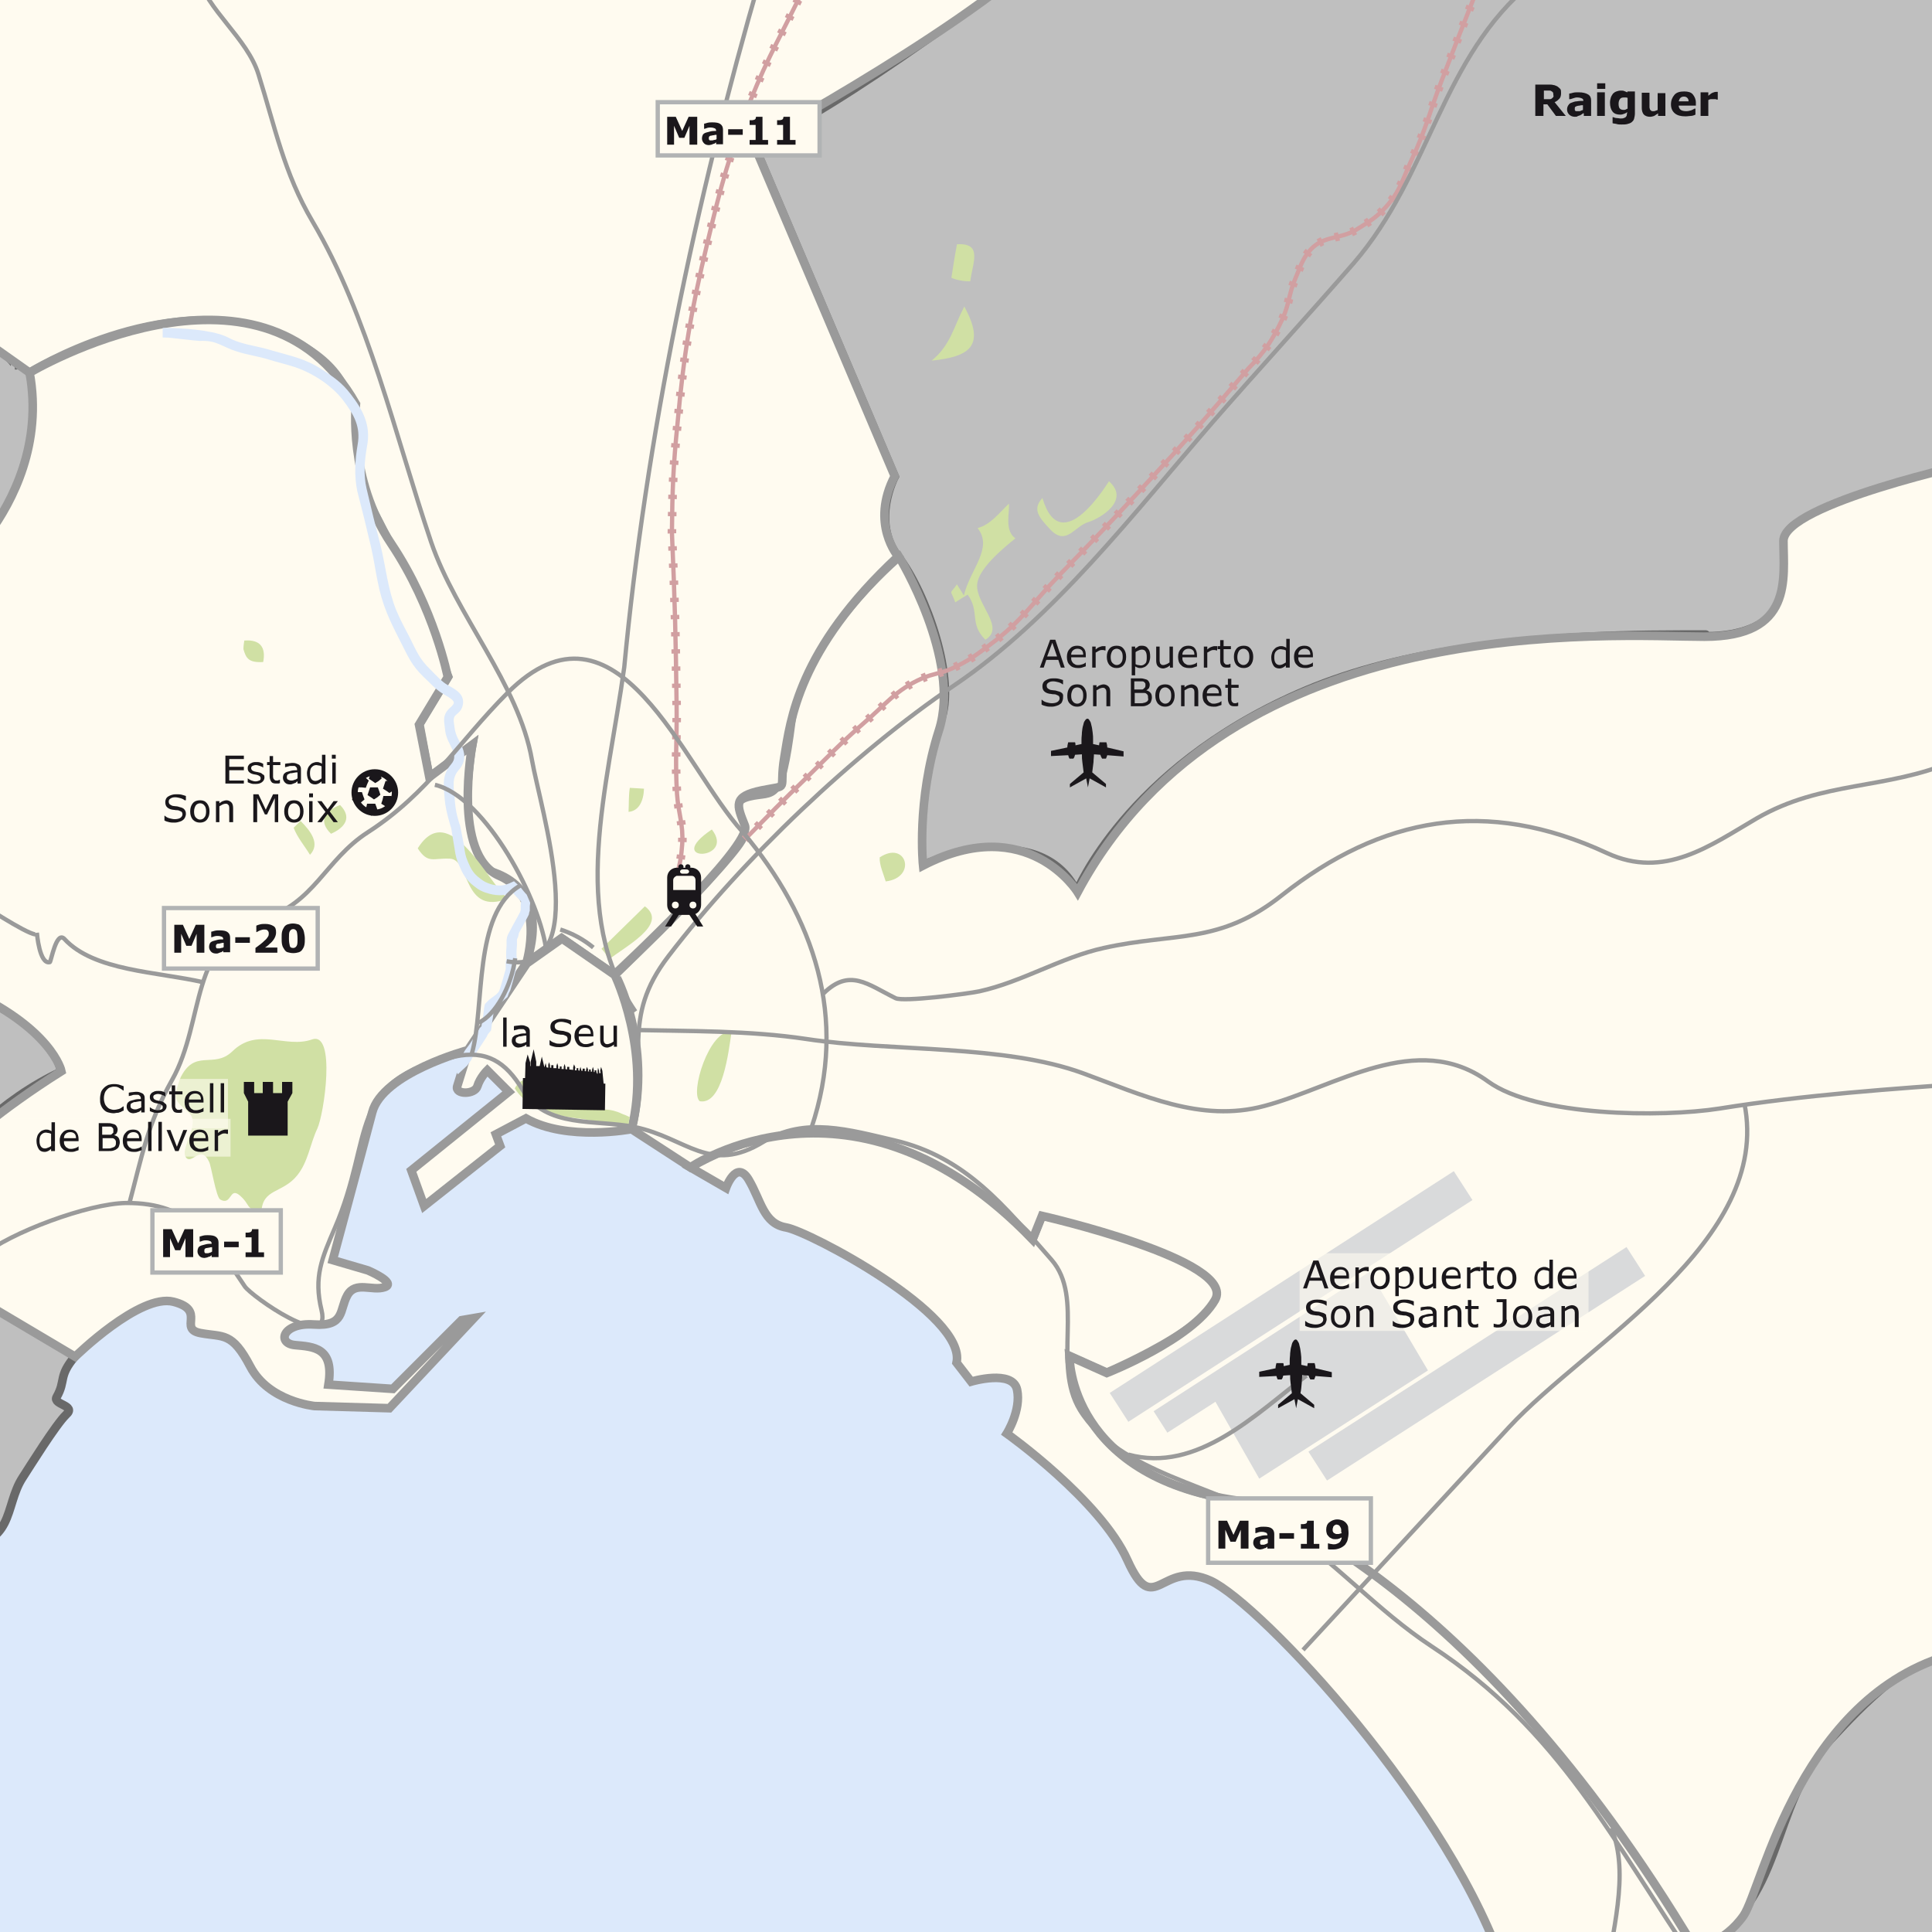 <svg xmlns="http://www.w3.org/2000/svg" xmlns:xlink="http://www.w3.org/1999/xlink" version="1.1" x="0px" y="0px" width="450px" height="450px" viewBox="0 0 450 450" style="enable-background:new 0 0 450 450;" xml:space="preserve">
<g id="Capa_12">
	<rect x="-28" y="-16.7" style="fill:#DCE9FB;" width="488.7" height="476"/>
</g>
<g id="color_exterior">
	<path style="fill:#BFBFBF;stroke:#696969;stroke-width:2;stroke-miterlimit:10;" d="M-13.8,293.6c0.4,0.5,0.8,0.9,1.2,1.4"/>
	<path style="fill:#BFBFBF;stroke:#696969;stroke-width:2;stroke-miterlimit:10;" d="M-5.5,129c1.1-1,2.1-2.2,3.1-3.6"/>
	<path style="fill:#BFBFBF;stroke:#696969;stroke-width:2;stroke-miterlimit:10;" d="M-5.9,129.3c0.1-0.1,0.2-0.2,0.3-0.3"/>
	<path style="fill:#BFBFBF;stroke:#696969;stroke-width:2;stroke-miterlimit:10;" d="M-8.9,251.2c-0.1,5.2-0.1,10.4-0.2,15.7l0,0   c1.5-1.6,3.1-3.1,4.7-4.5"/>
	<a xlink:href="Migjorn">
		<path style="fill:#BFBFBF;stroke:#696969;stroke-width:2;stroke-miterlimit:10;" d="M457,386c-9.5-4-24.4,12.5-30.5,19    c-14.9,15.7-10.3,38.7-31.7,49c10.9,0,64.9,5.1,64.9-4.4c0-27.5,0-54.9,0-82.4L457,386z"/>
	</a>
	<a xlink:href="Raiguer">
		<path style="fill:#BFBFBF;stroke:#696969;stroke-width:2;stroke-miterlimit:10;" d="M242.3-10.1c0,0-49.4,37.8-66.8,43.6    l32.9,77.5c0,0-5.6,10.4,0.8,18.7s13.7,28.7,9.8,38.4s-5.6,24.2-4.2,33.4c0.4,2.4,0,0,0,0s27.4-11.5,36,6.2c1.7,3.5,0,0,0,0    s11.4-28.4,51.6-46.1c21-9.3,49.9-13.8,89.1-13.8c13.1,0,0,0,0,0s23.6,3.9,24.2-12.6c0.5-12.6-0.5-11.6,5.3-14.5    c9.9-4.9,39.2-13.1,39.2-13.1l2.9-114.8L242.3-10.1"/>
	</a>
	<path style="fill:#BFBFBF;stroke:#696969;stroke-width:2;stroke-miterlimit:10;" d="M-15.7,291.3c0.6,0.8,1.3,1.6,2,2.3"/>
	<path style="fill:#BFBFBF;stroke:#696969;stroke-width:2;stroke-miterlimit:10;" d="M-2.5,233.3c-0.8-0.4-1.6-0.8-2.4-1.2"/>
	<a xlink:href="Serra de Tramuntana">
		<path style="fill:#BFBFBF;stroke:#696969;stroke-width:2;stroke-miterlimit:10;" d="M-2.5,233.3c7.3,3.7,14.6,8,16.8,16.3    c-6.9,3.2-13.1,7.6-18.7,12.7l-11.4,29c-0.7-0.9-1.4-1.7-2.2-2.5c-2.5-2.8-19.1,8.2-19.1,13.3c0,17.2,0,34.5,0,51.7    c0,11.9,16.1,6.5,26.2,6.5c14.7,0.1,11.7-9.4,16.2-16.2c1.5-2.3,7.7-12.3,10.1-14.6c2.5-2.2-3.2-2.3-2.2-4.1    c2.2-3.9,0.3-4.7,4.2-9.4c0,0-0.2,0.3,0,0c-4.7-6.2-12.4-7-21-12.7c-3.4-2.3-6.3-5.3-9-8.4l3.8-43.8c0.1-7,0.2-13.9,0.2-20.9    c1.2,0.6,2.5,1.3,3.7,1.9l-1-102.9c-0.9,0.8-1.8,1.5-2.7,2l0,0C-8.8,113.7-8.9,96.1-9,78.5c0-6.1,13.6,6.5,12.4,6.6    c10.9-1.6,4,26.8-5.8,40.2L-2.5,233.3z"/>
	</a>
</g>
<g id="color">
	<a xlink:href="Platja de Palma">
		<path style="fill:#FFFBF0;stroke:#9A9A9A;stroke-width:2;stroke-miterlimit:10;" d="M160.8,271.9l8.3,4.8c0,0,2.4-6.8,5.3-1.9    s3.4,10.2,8.7,11.1s42.1,20.3,39.7,31.5l3.4,4.4c0,0,9.7-2.9,10.7,1.9s-2.4,10.2-2.4,10.2s21.8,15.5,28.1,29.5s7.8-0.5,19.4,4.8    c11.5,5.3,56.4,52.9,68.8,91.8c0.2,0.5,0.3,1.1,0.5,1.6c11.6,39.2,44.6,1.9,44.6,1.9l-1-9.6c0,0-37.7-76.1-104.6-104.2    c0,0-38.3-2.4-41.2-33.9l8.7,3.9c0,0,33.1-14,24.8-21.8s-39.9-14.8-39.9-14.8l-2.2,5.5C240.5,288.8,205.3,246.3,160.8,271.9z"/>
	</a>
	<a xlink:href="Llevant">
		<path style="fill:#FFFBF0;stroke:#9A9A9A;stroke-width:2;stroke-miterlimit:10;" d="M147.1,263l13.7,8.9c0,0,38.2-26.3,79.7,16.8    l2.2-5.5c0,0,45.6,10.4,40.3,19.6s-25.2,17-25.2,17l-8.7-3.9c0,0-0.4,28.9,41.2,33.9c0,0,52.3,16.5,104.6,104.2    c0,0,6.8-1.5,11.2-7.8s13.1-52.8,50.9-61.5l3.4-277.1c0,0-45,9.7-45,18.4s2.4,22.3-18.4,22.3s-110.4-7-146,59.5    c0,0-11.6-18.8-36-6.2c0,0-1.6-15,3.7-31.5s-9.3-40.4-9.3-40.4s-22.6,19-25.1,38.4s-3.9,16-9.7,17.4s-0.4,4.8-1.4,9.2    s-29.9,32.3-29.9,32.3S152.1,243,147.1,263z"/>
	</a>
	<a xlink:href="Nord">
		<path style="fill:#FFFBF0;stroke:#9A9A9A;stroke-width:2;stroke-miterlimit:10;" d="M-11.5-8.1l6.8,86.7l11.6,8.2    c0,0,31-19.4,57.2-9.2s15,27.1,22.7,41.2s17.6,38.8,17.6,38.8l-6.7,11.1L100,181l10-7.5c0,0-4.8,26.6,4.4,29.5s11.6,10.7,8.2,21.3    l8.2-5.8l12.3,8.5c0,0,32.3-29.9,30.4-34.7s-2.9-6.8,3.9-8.2s3.9,0.5,5.3-7.8s3.1-25,26.5-46.7c0,0-6.6-7.6-0.8-18.7l-32.9-77.5    c0,0,55.2-30,71.2-48.4L-11.5-8.1z"/>
	</a>
	<a xlink:href="Ponent">
		<path style="fill:#FFFBF0;stroke:#9A9A9A;stroke-width:2;stroke-miterlimit:10;" d="M-2.6,124.3c5.6-7.6,12.5-21,9.5-37.5    c0,0,53.8-32,76,7.3c0,0-1.9,17.4,8.2,32.5s13.2,31.1,13.2,31.1l-6.7,11.1L100,181l10-7.5c0,0-4.8,25.7,6.3,30.5    s6.3,20.3,6.3,20.3l-13.6,20.3c0,0-19.9,5.3-22.3,14.5s-9.2,34.4-9.2,34.4l8.2,2.4c0,0,6.8,2.9,3.9,3.9s-6.8-1.5-8.7,1.9    s-0.5,7.3-7.8,6.8s-8.7,4.4-4.4,4.8s9.2,0.5,7.8,9.2l15,1l16-16l2.9-0.5L90.7,328l-17.4-0.5c0,0-10.7-1-15-9.2s-6.3-6.8-11.6-7.8    s1.5-5.3-6.3-7.3S17.5,316,17.5,316l-24.6-14.6L-9,266.8c0,0,8.5-8,23.3-17.3c0,0-2.1-10.1-22.9-19.3v-99c0,0,0.9-0.8,2.3-2.4"/>
	</a>
	<a xlink:href="Ponent">
		<path style="fill:#FFFBF0;stroke:#9A9A9A;stroke-width:2;stroke-miterlimit:10;" d="M-6.3,128.9c1-1.1,2.3-2.7,3.7-4.6"/>
	</a>
	<a xlink:href="Centre">
		<path style="fill:#FFFBF0;stroke:#9A9A9A;stroke-width:2;stroke-miterlimit:10;" d="M109.1,244.7l13.6-20.3l8.2-5.8l12.3,8.5    c0,0,8.5,17.7,3.9,35.9c0,0-15,2.9-24.6-2.5l-7,3.7l1,2.7l-17.7,14l-3-8.3l22.7-18.3l-5-5c0,0-1.7,1.7-2.3,3.7s-5.3,2-4.7,0    S109.1,244.7,109.1,244.7z"/>
	</a>
</g>
<g id="Parc-aeroport">
	<path style="fill-rule:evenodd;clip-rule:evenodd;fill:#D0E0A4;" d="M146.4,262.4c-2.2-0.2-31.6-4.3-22.8-10.2   c4.7,1.1,11.6,7.9,15.8,7.2c3.1-0.5,4.7-0.5,7.3,0.8C146.5,260.8,146.4,261.6,146.4,262.4C145.3,262.2,146.4,262.4,146.4,262.4z"/>
	<path style="fill-rule:evenodd;clip-rule:evenodd;fill:#D0E0A4;" d="M163,256.5c-2.4-1.8,2.2-16.8,7.4-16.2   C169.7,245,168.3,257.4,163,256.5L163,256.5z"/>
	<path style="fill-rule:evenodd;clip-rule:evenodd;fill:#D0E0A4;" d="M140.1,221c3.4-3.3,6.7-6.6,10.1-9.9c5.7,4.2-4.9,9.5-8.5,12.5   C141.4,222.6,140.8,221.7,140.1,221C140.1,221,140.2,221.1,140.1,221z"/>
	<path style="fill-rule:evenodd;clip-rule:evenodd;fill:#D0E0A4;" d="M41.9,251.3c3.4-7.3,7.8-2.2,12.2-6.4   c5.9-5.8,12.4-0.6,18.6-2.8c5.6-1.9,2.8,17.4,1.2,20.8c-1.7,3.6-2.1,7.7-4.7,10.9c-3.4,4.2-8.1,3-8.3,8.5c-3.9-0.7-2.4-1.6-5.1-3.9   c-2.4-2-1.8,2.5-4.5,1c-1-0.6-2.1-7.9-2.6-8.8c-1.9-4.1-3.9,0.6-5.3-0.9c-1.8-2,3.5-7.9,0.6-10.5C40.5,256.1,40.3,256.1,41.9,251.3   C42.6,249.7,41.6,252.2,41.9,251.3z"/>
	<path style="fill-rule:evenodd;clip-rule:evenodd;fill:#D0E0A4;" d="M97.3,197.6c2.4,3.7,3.6,2.2,7.5,2.4   c4.8,0.2,2.9,13.4,13.5,9.3C113.7,205.8,104.7,185.7,97.3,197.6C97.3,197.6,97.9,196.7,97.3,197.6z"/>
	<path style="fill-rule:evenodd;clip-rule:evenodd;fill:#D0E0A4;" d="M165.8,193.2C171.5,200.5,154.2,201,165.8,193.2L165.8,193.2z"/>
	<path style="fill-rule:evenodd;clip-rule:evenodd;fill:#D0E0A4;" d="M146.7,183.5c1.1,0.1,2.2,0.1,3.3,0.2   c-0.1,2.9-1.2,5.2-3.6,5.4C146.5,187.2,146.4,185.3,146.7,183.5L146.7,183.5z"/>
	<path style="fill-rule:evenodd;clip-rule:evenodd;fill:#D0E0A4;" d="M119.9,253.5c2.7-5.3,10,1,13.4,3.3c3.4,2.3,6.3,1.1,9.6,1.9   c5.5,1.5,0.1,2.6-3.2,2.3C133.1,260.4,123.9,259.9,119.9,253.5C119.9,253.5,120.7,254.6,119.9,253.5z"/>
	<path style="fill-rule:evenodd;clip-rule:evenodd;fill:#D0E0A4;" d="M79.2,187.5c2.8,2.8,1.3,5.2-2.1,6.7   C74.1,191.3,75.6,188.9,79.2,187.5L79.2,187.5z"/>
	<path style="fill-rule:evenodd;clip-rule:evenodd;fill:#D0E0A4;" d="M68.4,192.8c0.5-0.5,1.1-1.1,1.6-1.6c2.5,2.5,4.6,5.4,2.2,7.9   C71,197.1,69.2,195,68.4,192.8L68.4,192.8z"/>
	<path style="fill-rule:evenodd;clip-rule:evenodd;fill:#D0E0A4;" d="M224.6,71.4c5.1,9.3,1.1,11.7-7.6,12.6   C221.4,80.4,222.1,76.2,224.6,71.4C224.6,71.4,224,72.6,224.6,71.4z"/>
	<path style="fill-rule:evenodd;clip-rule:evenodd;fill:#D0E0A4;" d="M222.9,56.9c6.1-0.4,3.6,4.4,3.1,8.6c-1.2,0.1-3.4-0.3-4.4-0.8   C222,62.1,222.4,59.5,222.9,56.9L222.9,56.9z"/>
	<path style="fill-rule:evenodd;clip-rule:evenodd;fill:#D0E0A4;" d="M227.7,123c3-0.8,4.9-3.4,7.3-5.7c0.2,2.2-1.1,6.2,1.5,8.1   c-3.1,2.5-8.6,7.1-8.9,10.7c-0.4,4.5,6.7,10.1,1.9,12.9c-3.8-3.8-1.2-6.4-4.1-10.5c-1,0.6-2,1.2-2.9,1.8c-1.2-3.3-1.4-1.6,0.4-4.2   c0.5,0.9,1.1,1.7,1.6,2.6C226,132.5,231.4,127.7,227.7,123L227.7,123z"/>
	<path style="fill-rule:evenodd;clip-rule:evenodd;fill:#D0E0A4;" d="M258.3,112.1c5,4.4-1.9,8.6-4.8,9.5c-3.3,1-5.1,5.6-8.8,1.8   c-2.6-2.8-4.4-4.7-1.9-7.4C247.2,130.8,258.2,112.1,258.3,112.1C258.3,112.1,258.1,111.8,258.3,112.1z"/>
	<path style="fill-rule:evenodd;clip-rule:evenodd;fill:#D0E0A4;" d="M56.7,151.2c0.6,2.1,1.2,3.2,4.6,3c0.7-3.5-0.8-5.3-4.4-5   C56.8,149.9,56.7,150.5,56.7,151.2L56.7,151.2z"/>
	<path style="fill-rule:evenodd;clip-rule:evenodd;fill:#D0E0A4;" d="M204.9,199.7c6.2-4.1,8.8,4.7,1.4,5.6   C205.8,203.6,204.8,201.5,204.9,199.7L204.9,199.7z"/>
	
		<rect x="253.3" y="297.9" transform="matrix(-0.841 0.542 -0.542 -0.841 717.448 392.76)" style="fill:#D9DADB;" width="95.3" height="8"/>
	
		<rect x="299.9" y="313.9" transform="matrix(-0.841 0.541 -0.541 -0.841 805.215 398.929)" style="fill:#D9DADB;" width="88.1" height="8"/>
	<polygon style="fill:#D9DADB;" points="319,296.2 268.7,328.7 271.9,333.7 283.1,326.5 293.3,344.4 332.6,319.2  "/>
</g>
<g id="riu">
	<path style="fill:#DCE9FB;stroke:#DCE9FB;stroke-width:1.417;stroke-miterlimit:10;" d="M107.6,247.2l0.7-1l0.2-0.4l0.3-0.6   l0.2-0.3l0.3-0.4l0.6-0.8l0.4-0.6l1.5-2.3l0.4-0.7l0.1-0.2l0.5-0.5l0.2-1.2l0.2-1.2l0.1-0.7l0-0.2l0.1-0.7l0.1-0.8l0.1-0.4l0.3-0.3   l0.5-0.5l0.8-0.6l0.8-0.6l0.7-0.7l0.3-0.6l0.2-0.6l0.6-2l0.7-2.5l0-1.2l0-0.5l0.2-0.6l-0.1-0.6l0-1.1l0.1-1.5l0-1.3l0.1-0.6   l0.2-0.5l0.7-1.3l0.2-0.4l1.1-2l0.8-1.5l0.1-0.3l0.1-0.4l0-0.2l0-0.7l0-0.2l0.1-1.3l-0.5-0.4l-0.7-0.7l-0.8-0.9l-0.6-0.5   c-1.8,0.8-3.3,0.9-5.3,0.4c-1.5-0.4-2.3-0.8-3.4-1.7c-1.7-1.3-2.4-2.6-3.2-4.5c-0.6-1.3-0.8-2.2-1-3.6l-0.8-4.9c0,0-1.3-4-1.5-6.6   c-0.2-2.9-0.8-5.3,1.3-7.7c2.5-2.9-0.9-5.3-1.2-8.4c-0.2-2.2-0.8-3.3,1.1-4.9c2.4-2.1-0.5-3.3-2.1-4.3c-1.5-0.9-2.9-2.5-4.2-3.7   c-2.8-2.7-3.5-4.6-5.2-7.9c-2.6-5.1-4.3-8.5-5.4-14.3c-0.5-2.4-0.8-4.8-1.5-7.8c-1.2-5.1-1.9-8-3.2-13c-0.7-3.5-0.5-7,0.1-10.5   c0.8-4.4-0.9-7.5-3.6-11c-2.7-3.5-7.3-6.5-11.6-7.9c-1.8-0.6-3.6-1-5.9-1.7c-2.9-0.9-4.6-1-7.5-1.9c-3.5-1.1-4.7-2.7-8.9-2.5   c-0.7,0-7-0.8-7.9-0.8v-0.8c3.3,0,10.3,0.4,13.7,1.9c1,0.5,2,1,3.3,1.4c2.9,0.9,4.6,1,7.5,1.9c4.4,1.3,7.6,1.8,11.6,4.4   c2.7,1.8,4.4,2.9,6.4,5.5c2.8,3.6,4.6,7,3.7,11.6c-0.6,3.4-0.9,6.8-0.1,10.2c1.2,5.1,1.9,8,3.2,13c1.3,5.2,1.7,10.3,3.7,15.3   c1.1,2.6,1.9,4,3.2,6.5c1.6,3.2,2.3,5.1,5,7.7c1.2,1.2,2.6,2.8,4,3.6c1.5,0.9,3.8,1.8,3.3,4c-0.4,2-2.4,1.5-2.1,4.2   c0.3,2.5,0.5,3.1,1.7,5.3c1,2,1.1,3.6-0.4,5.3c-1.9,2.2-1.3,4.5-1.1,7.1c0.1,1.7,0.3,2.9,0.6,4.2l0.5,1.8l0.2,0.5l0.9,4.7   c0.2,1.5,0.3,2.3,0.9,3.7c0.8,1.9,1.4,3,3,4.2c1.1,0.9,1.8,1.2,3.1,1.6c2.1,0.5,3.3,0.3,5.2-0.6l1,0.9l0.8,1l0.6,0.7l0.9,0.6   l-0.2,1.7l0,0.2l0,0.8l-0.1,0.3l-0.1,0.5l-0.2,0.4l-0.8,1.5l-1.1,2l-0.2,0.4L120,218l-0.2,0.4l-0.1,0.4l0,1.3l-0.1,1.5l0,1.1   l0.1,0.7l-0.2,0.7l0,0.3l0,1.3l-0.7,2.6l-0.6,2.1l-0.3,0.6l-0.3,0.8l-0.9,0.8l-0.8,0.6l-0.8,0.6l-0.5,0.4l-0.1,0.2l-0.1,0.2   l-0.1,0.7l-0.1,0.7l0,0.2l-0.1,0.7l-0.2,1.3l-0.2,1.5l-0.5,0.6l-0.1,0.1l-0.4,0.8l-1.5,2.3l-0.4,0.6l-0.6,0.9l-0.4,0.4l-0.2,0.2   l-0.3,0.6l-0.2,0.4l-0.8,1.1l-1.5,1.4l-0.4-0.7L107.6,247.2z"/>
</g>
<g id="ferrocarril">
	<path style="fill-rule:evenodd;clip-rule:evenodd;fill:none;stroke:#D19FA1;stroke-width:1;stroke-miterlimit:3.864;" d="   M173.5,195.5c5.6-5.7,8.7-8.9,14.4-14.4c5.1-5,7.8-7.9,13.2-12.6c5.1-4.3,7.5-7.8,13.7-10.5c2.5-1.1,4.2-1.1,6.7-2.2   c4.1-1.8,6.1-3.4,9.7-6.1c6.9-5.2,9.6-9.6,15.6-15.8c7.7-7.9,12-12.4,19.5-20.5c9.8-10.6,15.2-16.7,24.5-27.6   c3.8-3.9,5.6-6.6,7.9-11.5c1.6-3.5,1.5-5.9,3-9.4c1.2-2.7,1.6-4.6,3.6-6.8c3.1-3.3,6.8-2.3,10.6-4.6c2.9-1.8,4.7-2.8,7-5.4   c3.3-3.6,3.9-6.7,6-11.1c3.2-6.8,4.1-11,6.8-18c3.2-8.3,5-13,8.3-21.3"/>
	
		<path style="fill-rule:evenodd;clip-rule:evenodd;fill:none;stroke:#D19FA1;stroke-width:2;stroke-miterlimit:3.864;stroke-dasharray:1,3;" d="   M173.5,195.5c5.6-5.7,8.7-8.9,14.4-14.4c5.1-5,7.8-7.9,13.2-12.6c5.1-4.3,7.5-7.8,13.7-10.5c2.5-1.1,4.2-1.1,6.7-2.2   c4.1-1.8,6.1-3.4,9.7-6.1c6.9-5.2,9.6-9.6,15.6-15.8c7.7-7.9,12-12.4,19.5-20.5c9.8-10.6,15.2-16.7,24.5-27.6   c3.8-3.9,5.6-6.6,7.9-11.5c1.6-3.5,1.5-5.9,3-9.4c1.2-2.7,1.6-4.6,3.6-6.8c3.1-3.3,6.8-2.3,10.6-4.6c2.9-1.8,4.7-2.8,7-5.4   c3.3-3.6,3.9-6.7,6-11.1c3.2-6.8,4.1-11,6.8-18c3.2-8.3,5-13,8.3-21.3"/>
	<path style="fill-rule:evenodd;clip-rule:evenodd;fill:none;stroke:#D19FA1;stroke-width:1;stroke-miterlimit:3.864;" d="   M157.6,204c0.8-2.8,1.1-4.5,1.3-7.4c0.3-4.6-0.9-7.1-1.2-11.6c-0.5-8,0-12.5-0.1-20.5c-0.2-15.8-0.4-24.7-1.1-40.5   c0.1-9.9,0.3-15.4,1.3-25.3c1.5-16.6,3.1-26,7-42.3c3.1-13.1,5.1-20.5,10-33c4.2-10.5,7.6-16,12.5-26.3"/>
	
		<path style="fill-rule:evenodd;clip-rule:evenodd;fill:none;stroke:#D19FA1;stroke-width:2;stroke-miterlimit:3.864;stroke-dasharray:1,3;" d="   M157.6,204c0.8-2.8,1.1-4.5,1.3-7.4c0.3-4.6-0.9-7.1-1.2-11.6c-0.5-8,0-12.5-0.1-20.5c-0.2-15.8-0.4-24.7-1.1-40.5   c0.1-9.9,0.3-15.4,1.3-25.3c1.5-16.6,3.1-26,7-42.3c3.1-13.1,5.1-20.5,10-33c4.2-10.5,7.6-16,12.5-26.3"/>
</g>
<g id="bl">
	<rect x="20.7" y="251.3" style="opacity:0.6;fill:#FFFBF0;" width="32.4" height="11.5"/>
	<rect x="2.7" y="260.6" style="opacity:0.6;fill:#FFFBF0;" width="51" height="8.8"/>
	<rect x="302.7" y="291.9" style="opacity:0.6;fill:#FFFBF0;" width="67.3" height="18.1"/>
</g>
<g id="carrers">
	<path style="fill-rule:evenodd;clip-rule:evenodd;fill:none;stroke:#9A9A9A;stroke-miterlimit:10;" d="M194.6,168.2"/>
	<path style="fill-rule:evenodd;clip-rule:evenodd;fill:none;stroke:#9A9A9A;stroke-miterlimit:10;" d="M184.2,194.6"/>
	<path style="fill-rule:evenodd;clip-rule:evenodd;fill:none;stroke:#9A9A9A;stroke-miterlimit:10;" d="M146.9,262.4   c4.3-16.2-2.5-25,8.8-39.7c17.3-22.6,43.1-47.2,66.6-63.1c23-15.5,41.9-40.2,60-61.1c10.9-12.5,22.1-24.7,33-37.2   c17.9-20.7,20.4-48.1,41.5-65.3"/>
	<path style="fill-rule:evenodd;clip-rule:evenodd;fill:none;stroke:#9A9A9A;stroke-miterlimit:10;" d="M130.5,216.5   c2.8,0.9,5.4,2.3,7.7,4.2"/>
	<path style="fill-rule:evenodd;clip-rule:evenodd;fill:none;stroke:#9A9A9A;stroke-miterlimit:10;" d="M147.2,239.9   c13.5,0.3,27.2,0.1,40.6,2.1c19.7,3,46,1.2,64.5,8c13.7,5,27.3,11.6,42.2,7.6c16.6-4.4,35.5-17.8,52.1-5.7   c11.3,8.2,40.5,8.4,53.9,6.3c20-3.2,40.1-4.6,60.2-6"/>
	<path style="fill-rule:evenodd;clip-rule:evenodd;fill:none;stroke:#9A9A9A;stroke-miterlimit:10;" d="M395.5,458   c-19.9-29.2-32.1-54.9-62-74.5c-12.8-8.4-22.9-20.2-35.8-28.5c-14.1-9.1-37-11.7-46.2-26.6c-6.5-10.7,1.2-26.1-6.6-35   c-11-12.5-19.9-23.9-36.6-27.8c-10.4-2.4-20.8-5.6-30.4,0.3c-12.7,7.8-17.9-0.9-30.1-3.4c-8.9-1.8-20.8,0.4-26.1-8.7   c-3.9-6.5-8.4-9.3-15.8-7.7C80.5,251.5,87.3,264.5,78,286c-3,7-5,11.4-3.1,19.2c2.4,10-16.5-3.4-17.9-5.6   c-7.4-11.1-12.7-19.5-27.6-19.4c-8.8,0.1-27.1,6.9-33.6,12.3"/>
	<path style="fill-rule:evenodd;clip-rule:evenodd;fill:none;stroke:#9A9A9A;stroke-miterlimit:10;" d="M177.1-5.3   c-15.1,51.9-26.7,107.7-31.7,160.7c-3.9,28.5-13,57.5,2.6,80.2"/>
	<path style="fill-rule:evenodd;clip-rule:evenodd;fill:none;stroke:#9A9A9A;stroke-miterlimit:10;" d="M30.1,280.4   c3-11.2,4.2-18.5,10-28.9c7.7-13.7,3.9-32.6,21.1-37.5c11.9-3.4,14.5-13.7,24.4-20.1c14.3-9.2,21-20.9,32.6-32.5   c25.6-25.6,40.9,17.2,54.8,32.4c16.7,19.9,24.6,43.3,16,68.9"/>
	<path style="fill-rule:evenodd;clip-rule:evenodd;fill:none;stroke:#9A9A9A;stroke-miterlimit:10;" d="M264.8,219.3"/>
	<path style="fill-rule:evenodd;clip-rule:evenodd;fill:none;stroke:#9A9A9A;stroke-miterlimit:10;" d="M191.8,231.4   c6.1-6,10.3-2.1,16.8,1.1c1.9,0.9,16.6-1,19.5-1.6c10-2.2,19-7.9,29-10.1c16.6-3.7,26.9-0.7,41.5-12.3   c23.1-18.2,47.5-22.9,75.7-9.8c13.4,6.2,24.1-1.8,34.9-8.1c15.2-8.8,30.1-6.6,45.8-13.3"/>
	<path style="fill-rule:evenodd;clip-rule:evenodd;fill:none;stroke:#9A9A9A;stroke-miterlimit:10;" d="M374,461.8   c1.2-11.3,5.8-25.2,1.3-36"/>
	<path style="fill-rule:evenodd;clip-rule:evenodd;fill:none;stroke:#9A9A9A;stroke-miterlimit:10;" d="M262.8,338.8   c16,4.4,29.8-9.5,41.5-18.4"/>
	<path style="fill-rule:evenodd;clip-rule:evenodd;fill:none;stroke:#9A9A9A;stroke-miterlimit:10;" d="M303.5,384.3   c16-17.3,32-34.6,48-51.9c18.1-19.6,61.3-43.2,54.8-75.4"/>
	<path style="fill-rule:evenodd;clip-rule:evenodd;fill:none;stroke:#9A9A9A;stroke-miterlimit:10;" d="M-2.5,211.8   c-0.4-0.3,11.5,7.5,11.1,5.5c0,0.1,0.6,7.4,3,6.8c0.3-0.1,1.5-7.4,3.4-5.4c6.9,7.5,21.6,7.6,32.4,10.1"/>
	<path style="fill-rule:evenodd;clip-rule:evenodd;fill:none;stroke:#9A9A9A;stroke-miterlimit:10;" d="M101.3,182.8   c11.8,2.8,24.8,27.2,26,39.1"/>
	<path style="fill-rule:evenodd;clip-rule:evenodd;fill:none;stroke:#9A9A9A;stroke-miterlimit:10;" d="M121.1,206.3   c-11,6.5-8.1,28.2-11.2,39.1"/>
	<path style="fill-rule:evenodd;clip-rule:evenodd;fill:none;stroke:#9A9A9A;stroke-miterlimit:10;" d="M111.5,238.2   c3.9-1.8,7.6-8.4,8.5-15"/>
	<path style="fill-rule:evenodd;clip-rule:evenodd;fill:none;stroke:#9A9A9A;stroke-miterlimit:10;" d="M46.1-5.6   c2,7.8,11.5,14.5,14.1,22.9c3.9,12.4,5.9,22.9,12.6,34.3c13,22,19.2,49.7,27.6,74.6c5.8,17.1,20.4,33.1,23.5,50.8   c2,11.4,14.4,50.6-5.9,46.9"/>
</g>
<g id="codis">
	<g>
		
			<rect x="35.5" y="281.9" style="fill-rule:evenodd;clip-rule:evenodd;fill:#FFFBF0;stroke:#B1B3B4;stroke-miterlimit:3.864;" width="29.9" height="14.5"/>
		<g>
			<rect x="37.2" y="285.1" style="fill-rule:evenodd;clip-rule:evenodd;fill:none;" width="27.9" height="10.7"/>
			<path style="fill:#1A171B;" d="M44.9,292.8h-1.7v-4.4l-1.2,2.8h-1.2l-1.2-2.8v4.4H38v-6.5h2l1.5,3.3l1.5-3.3h2V292.8z"/>
			<path style="fill:#1A171B;" d="M49.4,292.3c-0.1,0.1-0.2,0.1-0.3,0.2s-0.2,0.2-0.4,0.2c-0.2,0.1-0.3,0.1-0.5,0.2     c-0.2,0-0.4,0.1-0.5,0.1c-0.5,0-0.9-0.1-1.2-0.4c-0.3-0.3-0.5-0.7-0.5-1.1c0-0.4,0.1-0.7,0.2-0.9s0.4-0.4,0.7-0.5     c0.3-0.1,0.7-0.2,1.1-0.3s0.9-0.1,1.3-0.1v0c0-0.3-0.1-0.5-0.3-0.6c-0.2-0.1-0.6-0.2-1-0.2c-0.3,0-0.5,0-0.8,0.1     c-0.3,0.1-0.5,0.2-0.6,0.2h-0.1V288c0.2,0,0.4-0.1,0.8-0.2c0.4-0.1,0.8-0.1,1.1-0.1c0.9,0,1.5,0.1,1.9,0.4     c0.4,0.3,0.6,0.7,0.6,1.3v3.4h-1.6V292.3z M49.4,291.5v-1c-0.2,0-0.4,0-0.7,0.1c-0.2,0-0.4,0.1-0.6,0.1c-0.2,0-0.3,0.1-0.4,0.2     c-0.1,0.1-0.1,0.2-0.1,0.4c0,0.1,0,0.2,0,0.3s0.1,0.1,0.1,0.2c0.1,0.1,0.1,0.1,0.2,0.1c0.1,0,0.2,0,0.4,0c0.2,0,0.3,0,0.5-0.1     C49.2,291.7,49.3,291.6,49.4,291.5z"/>
			<path style="fill:#1A171B;" d="M55.6,290.5h-3.4v-1.3h3.4V290.5z"/>
			<path style="fill:#1A171B;" d="M61.6,292.8h-4.4v-1.1h1.4v-3.5h-1.4v-1.1c0.2,0,0.4,0,0.6,0c0.2,0,0.4-0.1,0.5-0.1     c0.2-0.1,0.3-0.2,0.3-0.3c0.1-0.1,0.1-0.3,0.1-0.4h1.5v5.4h1.3V292.8z"/>
		</g>
	</g>
	
		<rect x="153.2" y="23.8" style="fill-rule:evenodd;clip-rule:evenodd;fill:#FFFBF0;stroke:#B1B3B4;stroke-miterlimit:3.864;" width="37.7" height="12.4"/>
	<g>
		<rect x="154.6" y="26.1" style="fill-rule:evenodd;clip-rule:evenodd;fill:none;" width="36.3" height="9"/>
		<path style="fill:#1A171B;" d="M162.3,33.7h-1.7v-4.4l-1.2,2.8h-1.2l-1.2-2.8v4.4h-1.6v-6.5h2l1.5,3.3l1.5-3.3h2V33.7z"/>
		<path style="fill:#1A171B;" d="M166.9,33.1c-0.1,0.1-0.2,0.1-0.3,0.2s-0.2,0.2-0.4,0.2c-0.2,0.1-0.3,0.1-0.5,0.2    c-0.2,0-0.4,0.1-0.5,0.1c-0.5,0-0.9-0.1-1.2-0.4s-0.5-0.7-0.5-1.1c0-0.4,0.1-0.7,0.2-0.9s0.4-0.4,0.7-0.5c0.3-0.1,0.7-0.2,1.1-0.3    s0.9-0.1,1.3-0.1v0c0-0.3-0.1-0.5-0.3-0.6c-0.2-0.1-0.6-0.2-1-0.2c-0.3,0-0.5,0-0.8,0.1c-0.3,0.1-0.5,0.2-0.6,0.2H164v-1.2    c0.2,0,0.4-0.1,0.8-0.2c0.4-0.1,0.8-0.1,1.1-0.1c0.9,0,1.5,0.1,1.9,0.4c0.4,0.3,0.6,0.7,0.6,1.3v3.4h-1.6V33.1z M166.9,32.4v-1    c-0.2,0-0.4,0-0.7,0.1c-0.3,0-0.4,0.1-0.6,0.1c-0.2,0-0.3,0.1-0.4,0.2c-0.1,0.1-0.1,0.2-0.1,0.4c0,0.1,0,0.2,0,0.2    c0,0.1,0.1,0.1,0.1,0.2c0.1,0.1,0.1,0.1,0.2,0.1s0.2,0,0.4,0c0.2,0,0.3,0,0.5-0.1C166.6,32.6,166.8,32.5,166.9,32.4z"/>
		<path style="fill:#1A171B;" d="M173,31.4h-3.4v-1.3h3.4V31.4z"/>
		<path style="fill:#1A171B;" d="M179,33.7h-4.4v-1.1h1.4v-3.5h-1.4V28c0.2,0,0.4,0,0.6,0c0.2,0,0.4-0.1,0.5-0.1    c0.2-0.1,0.3-0.2,0.3-0.3s0.1-0.3,0.1-0.4h1.5v5.4h1.3V33.7z"/>
		<path style="fill:#1A171B;" d="M185.4,33.7h-4.4v-1.1h1.4v-3.5h-1.4V28c0.2,0,0.4,0,0.6,0c0.2,0,0.4-0.1,0.5-0.1    c0.2-0.1,0.3-0.2,0.3-0.3s0.1-0.3,0.1-0.4h1.5v5.4h1.3V33.7z"/>
	</g>
	<g>
		
			<rect x="281.4" y="349" style="fill-rule:evenodd;clip-rule:evenodd;fill:#FFFBF0;stroke:#B1B3B4;stroke-miterlimit:3.864;" width="37.9" height="15"/>
		<g>
			<rect x="283" y="353" style="fill-rule:evenodd;clip-rule:evenodd;fill:none;" width="35.1" height="10.8"/>
			<path style="fill:#1A171B;" d="M290.7,360.7h-1.7v-4.4l-1.2,2.8h-1.2l-1.2-2.8v4.4h-1.6v-6.5h2l1.5,3.3l1.5-3.3h2V360.7z"/>
			<path style="fill:#1A171B;" d="M295.3,360.2c-0.1,0.1-0.2,0.1-0.3,0.2s-0.2,0.2-0.4,0.2c-0.2,0.1-0.3,0.1-0.5,0.2     c-0.2,0-0.4,0.1-0.5,0.1c-0.5,0-0.9-0.1-1.2-0.4c-0.3-0.3-0.5-0.7-0.5-1.1c0-0.4,0.1-0.7,0.2-0.9s0.4-0.4,0.7-0.5     c0.3-0.1,0.7-0.2,1.1-0.3s0.9-0.1,1.3-0.1v0c0-0.3-0.1-0.5-0.3-0.6c-0.2-0.1-0.6-0.2-1-0.2c-0.3,0-0.5,0-0.8,0.1     c-0.3,0.1-0.5,0.2-0.6,0.2h-0.1v-1.2c0.2,0,0.4-0.1,0.8-0.2c0.4-0.1,0.8-0.1,1.1-0.1c0.9,0,1.5,0.1,1.9,0.4     c0.4,0.3,0.6,0.7,0.6,1.3v3.4h-1.6V360.2z M295.3,359.4v-1c-0.2,0-0.4,0-0.7,0.1c-0.3,0-0.4,0.1-0.6,0.1c-0.2,0-0.3,0.1-0.4,0.2     c-0.1,0.1-0.1,0.2-0.1,0.4c0,0.1,0,0.2,0,0.3s0.1,0.1,0.1,0.2c0.1,0.1,0.1,0.1,0.2,0.1c0.1,0,0.2,0,0.4,0c0.2,0,0.3,0,0.5-0.1     C295,359.6,295.2,359.5,295.3,359.4z"/>
			<path style="fill:#1A171B;" d="M301.4,358.4h-3.4v-1.3h3.4V358.4z"/>
			<path style="fill:#1A171B;" d="M307.4,360.7h-4.4v-1.1h1.4v-3.5h-1.4V355c0.2,0,0.4,0,0.6,0c0.2,0,0.4-0.1,0.5-0.1     c0.2-0.1,0.3-0.2,0.3-0.3s0.1-0.3,0.1-0.4h1.5v5.4h1.3V360.7z"/>
			<path style="fill:#1A171B;" d="M314.1,357.1c0,0.5-0.1,1.1-0.2,1.5c-0.1,0.5-0.4,0.9-0.6,1.2c-0.3,0.3-0.7,0.6-1.2,0.8     c-0.5,0.2-1,0.3-1.6,0.3c-0.2,0-0.5,0-0.7,0s-0.4,0-0.5-0.1v-1.3h0.2c0.1,0,0.2,0.1,0.4,0.1c0.2,0,0.4,0.1,0.7,0.1     c0.2,0,0.5,0,0.7-0.1c0.2-0.1,0.4-0.1,0.6-0.3c0.2-0.1,0.3-0.3,0.4-0.5c0.1-0.2,0.2-0.4,0.2-0.7c-0.3,0.1-0.5,0.3-0.7,0.3     c-0.2,0.1-0.5,0.1-0.8,0.1c-0.2,0-0.5,0-0.7-0.1c-0.2-0.1-0.4-0.2-0.6-0.3c-0.2-0.2-0.4-0.4-0.6-0.7c-0.1-0.3-0.2-0.6-0.2-1.1     c0-0.7,0.2-1.3,0.7-1.7c0.5-0.4,1.1-0.7,1.9-0.7c0.4,0,0.8,0.1,1.1,0.2c0.3,0.1,0.6,0.3,0.8,0.5c0.3,0.3,0.5,0.6,0.6,1     C314,356,314.1,356.5,314.1,357.1z M312.4,356.8c0-0.4,0-0.7-0.1-0.9c-0.1-0.2-0.2-0.4-0.3-0.5c-0.1-0.1-0.2-0.2-0.3-0.2     s-0.2-0.1-0.4-0.1c-0.1,0-0.2,0-0.3,0.1c-0.1,0-0.2,0.1-0.3,0.2c-0.1,0.1-0.2,0.2-0.2,0.4c-0.1,0.2-0.1,0.3-0.1,0.5     c0,0.2,0,0.4,0.1,0.5c0.1,0.1,0.1,0.3,0.3,0.3c0.1,0.1,0.2,0.1,0.4,0.2c0.1,0,0.3,0,0.5,0c0.1,0,0.3,0,0.4-0.1     c0.2,0,0.3-0.1,0.4-0.1c0,0,0-0.1,0-0.1C312.4,357,312.4,356.9,312.4,356.8z"/>
		</g>
	</g>
	<g>
		
			<rect x="38.2" y="211.5" style="fill-rule:evenodd;clip-rule:evenodd;fill:#FFFBF0;stroke:#B1B3B4;stroke-miterlimit:3.864;" width="35.8" height="14.1"/>
		<g>
			<rect x="39.8" y="214.2" style="fill-rule:evenodd;clip-rule:evenodd;fill:none;" width="33.2" height="10.2"/>
			<path style="fill:#1A171B;" d="M47.5,221.9h-1.7v-4.4l-1.2,2.8h-1.2l-1.2-2.8v4.4h-1.6v-6.5h2l1.5,3.3l1.5-3.3h2V221.9z"/>
			<path style="fill:#1A171B;" d="M52.1,221.4c-0.1,0.1-0.2,0.1-0.3,0.2s-0.2,0.2-0.4,0.2c-0.2,0.1-0.3,0.1-0.5,0.2     s-0.4,0.1-0.5,0.1c-0.5,0-0.9-0.1-1.2-0.4s-0.5-0.7-0.5-1.1c0-0.4,0.1-0.7,0.2-0.9s0.4-0.4,0.7-0.5c0.3-0.1,0.7-0.2,1.1-0.3     s0.9-0.1,1.3-0.1v0c0-0.3-0.1-0.5-0.3-0.6s-0.6-0.2-1-0.2c-0.3,0-0.5,0-0.8,0.1c-0.3,0.1-0.5,0.2-0.6,0.2h-0.1V217     c0.2,0,0.4-0.1,0.8-0.2s0.8-0.1,1.1-0.1c0.9,0,1.5,0.1,1.9,0.4c0.4,0.3,0.6,0.7,0.6,1.3v3.4h-1.6V221.4z M52.1,220.6v-1     c-0.2,0-0.4,0-0.7,0.1s-0.4,0.1-0.6,0.1c-0.2,0-0.3,0.1-0.4,0.2s-0.1,0.2-0.1,0.4c0,0.1,0,0.2,0,0.2c0,0.1,0.1,0.1,0.1,0.2     c0.1,0.1,0.1,0.1,0.2,0.1s0.2,0,0.4,0c0.2,0,0.3,0,0.5-0.1C51.8,220.8,52,220.7,52.1,220.6z"/>
			<path style="fill:#1A171B;" d="M58.2,219.6h-3.4v-1.3h3.4V219.6z"/>
			<path style="fill:#1A171B;" d="M64.6,221.9h-5.1v-1.1c0.4-0.3,0.8-0.6,1.2-0.9s0.7-0.6,0.9-0.8c0.4-0.3,0.6-0.6,0.8-0.9     s0.2-0.5,0.2-0.8c0-0.3-0.1-0.5-0.3-0.7c-0.2-0.2-0.5-0.2-0.8-0.2c-0.3,0-0.6,0.1-0.9,0.2s-0.6,0.3-0.8,0.4h-0.1v-1.5     c0.2-0.1,0.5-0.2,0.9-0.3s0.8-0.1,1.2-0.1c0.8,0,1.4,0.2,1.9,0.5s0.6,0.8,0.6,1.5c0,0.4-0.1,0.8-0.3,1.2s-0.5,0.8-0.9,1.2     c-0.3,0.2-0.5,0.5-0.8,0.7c-0.3,0.2-0.5,0.4-0.6,0.4h2.9V221.9z"/>
			<path style="fill:#1A171B;" d="M71,218.6c0,0.6,0,1-0.1,1.5s-0.3,0.8-0.5,1.1c-0.2,0.3-0.5,0.5-0.8,0.6c-0.3,0.1-0.8,0.2-1.3,0.2     c-0.5,0-0.9-0.1-1.3-0.2s-0.6-0.4-0.8-0.7c-0.2-0.3-0.4-0.6-0.5-1.1s-0.1-0.9-0.1-1.5c0-0.6,0-1.1,0.1-1.5     c0.1-0.4,0.3-0.8,0.5-1.1c0.2-0.3,0.5-0.5,0.8-0.6s0.8-0.2,1.2-0.2c0.5,0,0.9,0.1,1.3,0.2c0.3,0.1,0.6,0.4,0.8,0.7     c0.2,0.3,0.4,0.6,0.5,1.1C70.9,217.6,71,218.1,71,218.6z M69.3,218.6c0-0.8-0.1-1.4-0.2-1.7c-0.2-0.3-0.4-0.5-0.8-0.5     s-0.6,0.2-0.8,0.5c-0.2,0.3-0.2,0.9-0.2,1.7c0,0.8,0.1,1.3,0.2,1.7s0.4,0.5,0.8,0.5s0.6-0.2,0.8-0.5S69.3,219.4,69.3,218.6z"/>
		</g>
	</g>
</g>
<g id="puntos_interés">
	<polygon style="fill:#1A171B;" points="137.2,249.1 137.6,249.1 137.6,249.6 137.9,249.6 137.9,249.2 138.1,248.5 138.3,249.2    138.3,249.7 138.5,249.7 138.5,249.3 138.9,249.3 138.9,249.7 139.1,250.1 139.2,250.1 139.2,249.4 139.3,248.7 139.5,249.3    139.6,250 139.9,249.9 139.8,249.4 140,248.5 140.3,249.4 140.6,252.4 141,252.4 140.9,258.6 121.7,258.3 121.8,251.1 122.3,251.1    122.4,247.6 122.9,245.6 123.5,247.5 123.5,248.3 123.6,248.3 123.6,247.3 124.3,244.4 124.9,247.3 124.9,248.3 125.7,248.3    126.2,246.1 126.8,248.6 127.1,247.6 127.3,248.6 127.7,248.7 127.7,248 127.9,247.4 128.1,248.1 128.1,248.7 128.4,248.7    128.4,248.1 128.9,248.1 128.9,248.8 129.6,248.8 129.6,248.3 129.8,247.6 130,248.3 130,248.9 130.4,248.9 130.4,248.4    130.8,248.4 130.8,249 131.3,249 131.3,248.5 131.5,247.8 131.7,248.5 131.7,249 132.1,249.1 132.1,248.5 132.6,248.5 132.6,249.1    133.5,249.2 133.5,248.6 133.7,247.9 134,248.6 133.9,249.3 134.3,249.3 134.3,248.8 134.7,248.8 134.7,249.3 135,249.4 135,249.2    135.2,248.5 135.4,249.2 135.4,249.4 135.7,249.4 135.7,248.9 136.2,248.9 136.2,249.5 136.5,249.5 136.5,249.2 136.7,248.5    137,249.2 136.9,249.5 137.2,249.6  "/>
	<g>
		<path style="fill-rule:evenodd;clip-rule:evenodd;fill:#1A171B;" d="M155.4,204.4c0-1.3,1-2.3,2.3-2.3h3.3c1.3,0,2.3,1,2.3,2.3    v6.4c0,1.3-1,2.3-2.3,2.3h-3.3c-1.3,0-2.3-1-2.3-2.3V204.4z"/>
		<g>
			<circle style="fill-rule:evenodd;clip-rule:evenodd;fill:#FFFBF0;" cx="157.3" cy="210.8" r="0.8"/>
			<circle style="fill-rule:evenodd;clip-rule:evenodd;fill:#FFFBF0;" cx="161.4" cy="210.8" r="0.8"/>
		</g>
		<path style="fill-rule:evenodd;clip-rule:evenodd;fill:#FFFBF0;" d="M156.8,207.3h5.2V205c0,0,0-1-0.9-1c-1.5,0-3.5,0-3.5,0    s-0.8,0.3-0.8,1C156.8,205.7,156.8,207.3,156.8,207.3z"/>
		<g>
			<polygon style="fill-rule:evenodd;clip-rule:evenodd;fill:#1A171B;" points="157.1,212.3 154.9,215.8 156.3,215.8 158.6,212.4         "/>
			<polygon style="fill-rule:evenodd;clip-rule:evenodd;fill:#1A171B;" points="161.6,212.3 163.8,215.8 162.4,215.8 160.1,212.4         "/>
		</g>
		<g>
			<circle style="fill-rule:evenodd;clip-rule:evenodd;fill:#1A171B;" cx="158.6" cy="201.9" r="0.6"/>
			<circle style="fill-rule:evenodd;clip-rule:evenodd;fill:#1A171B;" cx="160.2" cy="201.9" r="0.6"/>
		</g>
		<path style="fill-rule:evenodd;clip-rule:evenodd;fill:#FFFBF0;" d="M158.4,203c0-0.3,0.3-0.5,0.6-0.5h0.9c0.3,0,0.6,0.2,0.6,0.5    l0,0c0,0.3-0.3,0.5-0.6,0.5h-0.9C158.6,203.5,158.4,203.3,158.4,203L158.4,203z"/>
	</g>
	<path style="fill:#1A171B;" d="M257.9,175.9c-0.1,0.3-0.2,0.6-0.3,0.8h-0.9c-0.1-0.2-0.3-0.5-0.4-0.9l-1.5-0.1   c0,0.7-0.1,1.1-0.1,1.8c-0.1,0.9-0.2,1.5-0.3,2.4l3.2,2.7v0.8l-3.8-2.1l-0.4,2.1l-0.4-2.1l-3.8,2.1v-0.8l3.2-2.7   c-0.1-0.9-0.2-1.5-0.3-2.4c-0.1-0.7-0.1-1.1-0.1-1.8l-1.6,0.1c-0.1,0.4-0.2,0.7-0.4,0.9h-0.9c-0.1-0.2-0.2-0.4-0.3-0.8l-4,0.2v-1.2   l3.8-0.8c0-0.4,0.1-0.8,0.2-1.2l1.6,0c0.1,0.2,0.1,0.5,0.1,0.7l1.4-0.3c0-0.6,0-0.6,0-1c0-0.7,0.1-1.1,0.1-1.7   c0.1-0.7,0.1-1.1,0.3-1.7c0.1-0.3,0.1-0.6,0.3-0.9c0.2-0.3,0.3-0.5,0.6-0.6h0.1c0.3,0,0.4,0.3,0.6,0.6c0.2,0.3,0.2,0.5,0.3,0.9   c0.2,0.7,0.2,1.1,0.3,1.7c0.1,0.7,0.1,1.1,0.1,1.7c0,0.4,0,0.4,0,1l1.4,0.3c0-0.3,0.1-0.5,0.1-0.7l1.6,0c0.1,0.3,0.2,0.7,0.2,1.2   l3.8,0.9v1.2L257.9,175.9z"/>
	<path style="fill:#1A171B;" d="M306.4,320.5c-0.1,0.3-0.2,0.6-0.3,0.8h-0.9c-0.1-0.2-0.3-0.5-0.4-0.9l-1.5-0.1   c0,0.7-0.1,1.1-0.1,1.8c-0.1,0.9-0.1,1.5-0.3,2.4l3.2,2.7v0.8l-3.8-2.1l-0.4,2.1l-0.4-2.1l-3.8,2.1v-0.8l3.2-2.7   c-0.1-0.9-0.2-1.5-0.3-2.4c-0.1-0.7-0.1-1.1-0.1-1.8l-1.6,0.1c-0.1,0.4-0.2,0.7-0.4,0.9h-0.9c-0.1-0.2-0.2-0.4-0.3-0.8l-4,0.2v-1.2   l3.8-0.8c0-0.4,0.1-0.8,0.2-1.2l1.6,0c0.1,0.2,0.1,0.5,0.1,0.7l1.4-0.3c0-0.6,0-0.6,0-1c0-0.7,0.1-1.1,0.1-1.7   c0.1-0.7,0.1-1.1,0.3-1.7c0.1-0.3,0.1-0.6,0.3-0.9c0.2-0.3,0.3-0.5,0.6-0.6h0.1c0.3,0,0.4,0.3,0.6,0.6c0.2,0.3,0.2,0.5,0.3,0.9   c0.2,0.7,0.2,1.1,0.3,1.7c0.1,0.7,0.1,1.1,0.1,1.7c0,0.4,0,0.4,0,1l1.4,0.3c0-0.3,0.1-0.5,0.1-0.7l1.6,0c0.1,0.3,0.2,0.7,0.2,1.2   l3.8,0.9v1.2L306.4,320.5z"/>
	<polygon style="fill:#1A171B;" points="59.2,252 59.2,254.6 61.2,254.6 61.2,252 63.6,252 63.6,254.6 65.7,254.6 65.7,252    68.1,252 68.1,254.6 67,256.6 67,264.5 57.8,264.5 57.8,256.6 56.8,254.6 56.8,252  "/>
	<g>
		
			<circle style="fill-rule:evenodd;clip-rule:evenodd;fill:#FFFBF0;stroke:#1A171B;stroke-width:1.462;stroke-miterlimit:3.864;" cx="87.3" cy="184.6" r="4.7"/>
		<polygon style="fill-rule:evenodd;clip-rule:evenodd;fill:#1A171B;" points="92.2,183.6 91.5,184.2 90.7,184.7 90,184.2     89.2,183.7 89.5,182.8 89.8,181.9 90.7,181.9 91.6,181.9 91.9,182.7   "/>
		<polygon style="fill-rule:evenodd;clip-rule:evenodd;fill:#1A171B;" points="85.9,181.8 85.5,182.7 85.2,183.5 84.3,183.4     83.4,183.4 83.1,182.5 82.9,181.6 83.7,181.1 84.5,180.6 85.2,181.2   "/>
		<polygon style="fill-rule:evenodd;clip-rule:evenodd;fill:#1A171B;" points="84.9,186.2 84.2,186.8 83.5,187.3 82.7,186.8     82,186.3 82.2,185.4 82.5,184.5 83.4,184.5 84.3,184.5 84.6,185.4   "/>
		<polygon style="fill-rule:evenodd;clip-rule:evenodd;fill:#1A171B;" points="91.8,187.1 91,187.7 90.3,188.2 89.6,187.7     88.8,187.2 89.1,186.3 89.3,185.4 90.3,185.4 91.2,185.4 91.5,186.3   "/>
		<polygon style="fill-rule:evenodd;clip-rule:evenodd;fill:#1A171B;" points="88,188.9 87.2,189.4 86.5,190 85.7,189.5 85,188.9     85.3,188.1 85.5,187.2 86.4,187.2 87.4,187.2 87.7,188   "/>
		<polygon style="fill-rule:evenodd;clip-rule:evenodd;fill:#1A171B;" points="88.9,181.3 88.2,181.9 87.4,182.4 86.7,181.9     85.9,181.4 86.2,180.5 86.5,179.6 87.4,179.6 88.3,179.6 88.6,180.4   "/>
		<polygon style="fill-rule:evenodd;clip-rule:evenodd;fill:#1A171B;" points="88.6,185.1 87.9,185.7 87.1,186.2 86.4,185.7     85.6,185.2 85.9,184.3 86.2,183.4 87.1,183.4 88,183.4 88.3,184.2   "/>
	</g>
	<g>
		<path style="fill:#1A171B;" d="M248,155.5h-0.9l-0.6-1.8h-2.8l-0.6,1.8h-0.9l2.4-6.5h1.2L248,155.5z M246.2,152.9l-1.1-3.2    l-1.2,3.2H246.2z"/>
		<path style="fill:#1A171B;" d="M253.1,153.1h-3.6c0,0.3,0,0.6,0.1,0.8c0.1,0.2,0.2,0.4,0.4,0.6c0.2,0.1,0.3,0.2,0.5,0.3    c0.2,0.1,0.4,0.1,0.7,0.1c0.3,0,0.7-0.1,1-0.2c0.3-0.1,0.6-0.3,0.7-0.4h0v0.9c-0.3,0.1-0.6,0.2-0.9,0.3s-0.6,0.1-0.9,0.1    c-0.8,0-1.5-0.2-1.9-0.7c-0.5-0.4-0.7-1.1-0.7-1.9c0-0.8,0.2-1.4,0.7-1.9c0.4-0.5,1-0.7,1.7-0.7c0.7,0,1.2,0.2,1.5,0.6    c0.4,0.4,0.5,0.9,0.5,1.6V153.1z M252.3,152.5c0-0.4-0.1-0.8-0.3-1s-0.5-0.4-1-0.4c-0.4,0-0.8,0.1-1.1,0.4s-0.4,0.6-0.4,1H252.3z"/>
		<path style="fill:#1A171B;" d="M257.4,151.5L257.4,151.5c-0.2,0-0.3-0.1-0.4-0.1c-0.1,0-0.3,0-0.4,0c-0.3,0-0.5,0.1-0.7,0.2    c-0.2,0.1-0.5,0.3-0.7,0.4v3.5h-0.8v-4.9h0.8v0.7c0.3-0.3,0.6-0.5,0.9-0.6c0.3-0.1,0.5-0.2,0.8-0.2c0.1,0,0.2,0,0.3,0    c0.1,0,0.2,0,0.3,0V151.5z"/>
		<path style="fill:#1A171B;" d="M262.3,153c0,0.8-0.2,1.4-0.6,1.9s-1,0.7-1.6,0.7c-0.7,0-1.2-0.2-1.7-0.7c-0.4-0.5-0.6-1.1-0.6-1.9    s0.2-1.4,0.6-1.9c0.4-0.5,1-0.7,1.7-0.7c0.7,0,1.2,0.2,1.6,0.7S262.3,152.2,262.3,153z M261.5,153c0-0.6-0.1-1.1-0.4-1.4    c-0.2-0.3-0.6-0.5-1-0.5c-0.4,0-0.8,0.2-1,0.5c-0.2,0.3-0.4,0.8-0.4,1.4c0,0.6,0.1,1.1,0.4,1.4c0.3,0.3,0.6,0.5,1,0.5    c0.4,0,0.8-0.2,1-0.5C261.4,154.1,261.5,153.6,261.5,153z"/>
		<path style="fill:#1A171B;" d="M267.9,153c0,0.4-0.1,0.8-0.2,1.1c-0.1,0.3-0.3,0.6-0.5,0.8c-0.2,0.2-0.4,0.4-0.7,0.5    c-0.3,0.1-0.5,0.2-0.8,0.2c-0.3,0-0.5,0-0.7-0.1s-0.4-0.1-0.6-0.3v2.1h-0.8v-6.7h0.8v0.5c0.2-0.2,0.5-0.3,0.7-0.5s0.6-0.2,0.9-0.2    c0.6,0,1.1,0.2,1.4,0.7C267.8,151.5,267.9,152.2,267.9,153z M267.1,153c0-0.6-0.1-1-0.3-1.3s-0.5-0.4-0.9-0.4    c-0.2,0-0.5,0.1-0.7,0.2s-0.5,0.2-0.7,0.4v2.8c0.2,0.1,0.4,0.2,0.6,0.2c0.2,0,0.4,0.1,0.6,0.1c0.5,0,0.8-0.2,1.1-0.5    S267.1,153.6,267.1,153z"/>
		<path style="fill:#1A171B;" d="M273.3,155.5h-0.8v-0.5c-0.3,0.2-0.5,0.4-0.8,0.5s-0.5,0.2-0.8,0.2c-0.5,0-0.9-0.2-1.2-0.5    c-0.3-0.3-0.4-0.8-0.4-1.4v-3.2h0.8v2.8c0,0.2,0,0.5,0,0.6s0.1,0.3,0.1,0.5c0.1,0.1,0.2,0.2,0.3,0.3s0.3,0.1,0.5,0.1    c0.2,0,0.4-0.1,0.7-0.2s0.5-0.3,0.7-0.4v-3.7h0.8V155.5z"/>
		<path style="fill:#1A171B;" d="M279,153.1h-3.6c0,0.3,0,0.6,0.1,0.8c0.1,0.2,0.2,0.4,0.4,0.6c0.2,0.1,0.3,0.2,0.5,0.3    c0.2,0.1,0.4,0.1,0.7,0.1c0.3,0,0.7-0.1,1-0.2c0.3-0.1,0.6-0.3,0.7-0.4h0v0.9c-0.3,0.1-0.6,0.2-0.9,0.3c-0.3,0.1-0.6,0.1-0.9,0.1    c-0.8,0-1.5-0.2-1.9-0.7c-0.5-0.4-0.7-1.1-0.7-1.9c0-0.8,0.2-1.4,0.7-1.9c0.4-0.5,1-0.7,1.7-0.7c0.7,0,1.2,0.2,1.5,0.6    s0.5,0.9,0.5,1.6V153.1z M278.2,152.5c0-0.4-0.1-0.8-0.3-1c-0.2-0.2-0.5-0.4-1-0.4c-0.4,0-0.8,0.1-1.1,0.4c-0.3,0.3-0.4,0.6-0.4,1    H278.2z"/>
		<path style="fill:#1A171B;" d="M283.4,151.5L283.4,151.5c-0.2,0-0.3-0.1-0.4-0.1c-0.1,0-0.3,0-0.4,0c-0.3,0-0.5,0.1-0.7,0.2    c-0.2,0.1-0.5,0.3-0.7,0.4v3.5h-0.8v-4.9h0.8v0.7c0.3-0.3,0.6-0.5,0.9-0.6c0.3-0.1,0.5-0.2,0.8-0.2c0.1,0,0.2,0,0.3,0    c0.1,0,0.2,0,0.3,0V151.5z"/>
		<path style="fill:#1A171B;" d="M286.7,155.4c-0.2,0-0.3,0.1-0.5,0.1c-0.2,0-0.3,0-0.5,0c-0.5,0-0.9-0.1-1.1-0.4    c-0.3-0.3-0.4-0.7-0.4-1.3v-2.6h-0.6v-0.7h0.6v-1.4h0.8v1.4h1.7v0.7H285v2.2c0,0.3,0,0.5,0,0.6c0,0.1,0.1,0.3,0.1,0.4    c0.1,0.1,0.2,0.2,0.3,0.3c0.1,0.1,0.3,0.1,0.5,0.1c0.1,0,0.3,0,0.4-0.1c0.1,0,0.3-0.1,0.3-0.1h0V155.4z"/>
		<path style="fill:#1A171B;" d="M291.9,153c0,0.8-0.2,1.4-0.6,1.9s-1,0.7-1.6,0.7c-0.7,0-1.2-0.2-1.7-0.7c-0.4-0.5-0.6-1.1-0.6-1.9    s0.2-1.4,0.6-1.9c0.4-0.5,1-0.7,1.7-0.7c0.7,0,1.2,0.2,1.6,0.7S291.9,152.2,291.9,153z M291,153c0-0.6-0.1-1.1-0.4-1.4    c-0.2-0.3-0.6-0.5-1-0.5c-0.4,0-0.8,0.2-1,0.5c-0.2,0.3-0.4,0.8-0.4,1.4c0,0.6,0.1,1.1,0.4,1.4c0.3,0.3,0.6,0.5,1,0.5    c0.4,0,0.8-0.2,1-0.5C290.9,154.1,291,153.6,291,153z"/>
		<path style="fill:#1A171B;" d="M300.3,155.5h-0.8V155c-0.2,0.2-0.5,0.4-0.7,0.5s-0.5,0.2-0.8,0.2c-0.6,0-1.1-0.2-1.4-0.7    s-0.5-1.1-0.5-1.9c0-0.4,0.1-0.8,0.2-1.1s0.3-0.6,0.5-0.8c0.2-0.2,0.4-0.4,0.7-0.5c0.3-0.1,0.5-0.2,0.8-0.2c0.3,0,0.5,0,0.7,0.1    s0.4,0.1,0.6,0.3v-2.1h0.8V155.5z M299.5,154.3v-2.8c-0.2-0.1-0.4-0.2-0.6-0.2s-0.4-0.1-0.6-0.1c-0.5,0-0.8,0.2-1.1,0.5    s-0.4,0.8-0.4,1.4c0,0.6,0.1,1,0.3,1.3c0.2,0.3,0.5,0.5,1,0.5c0.2,0,0.5-0.1,0.7-0.2S299.3,154.4,299.5,154.3z"/>
		<path style="fill:#1A171B;" d="M306,153.1h-3.6c0,0.3,0,0.6,0.1,0.8c0.1,0.2,0.2,0.4,0.4,0.6c0.2,0.1,0.3,0.2,0.5,0.3    c0.2,0.1,0.4,0.1,0.7,0.1c0.3,0,0.7-0.1,1-0.2c0.3-0.1,0.6-0.3,0.7-0.4h0v0.9c-0.3,0.1-0.6,0.2-0.9,0.3c-0.3,0.1-0.6,0.1-0.9,0.1    c-0.8,0-1.5-0.2-1.9-0.7c-0.5-0.4-0.7-1.1-0.7-1.9c0-0.8,0.2-1.4,0.7-1.9c0.4-0.5,1-0.7,1.7-0.7c0.7,0,1.2,0.2,1.5,0.6    s0.5,0.9,0.5,1.6V153.1z M305.2,152.5c0-0.4-0.1-0.8-0.3-1c-0.2-0.2-0.5-0.4-1-0.4c-0.4,0-0.8,0.1-1.1,0.4c-0.3,0.3-0.4,0.6-0.4,1    H305.2z"/>
		<path style="fill:#1A171B;" d="M247.6,162.6c0,0.3-0.1,0.5-0.2,0.8s-0.3,0.5-0.5,0.6c-0.2,0.2-0.5,0.3-0.8,0.4s-0.7,0.2-1.1,0.2    c-0.5,0-0.9,0-1.3-0.1c-0.4-0.1-0.8-0.2-1.1-0.4V163h0.1c0.3,0.3,0.7,0.5,1.1,0.6s0.8,0.2,1.2,0.2c0.5,0,1-0.1,1.3-0.3    c0.3-0.2,0.5-0.5,0.5-0.8c0-0.3-0.1-0.5-0.2-0.6c-0.1-0.1-0.4-0.2-0.6-0.3c-0.2-0.1-0.5-0.1-0.7-0.1c-0.3,0-0.5-0.1-0.8-0.1    c-0.6-0.1-1-0.3-1.3-0.6s-0.4-0.7-0.4-1.2c0-0.5,0.2-1,0.7-1.3c0.5-0.3,1-0.5,1.8-0.5c0.5,0,0.9,0,1.3,0.1s0.7,0.2,1,0.3v1h-0.1    c-0.2-0.2-0.6-0.4-1-0.5c-0.4-0.1-0.8-0.2-1.2-0.2c-0.5,0-0.8,0.1-1.1,0.3c-0.3,0.2-0.4,0.4-0.4,0.7c0,0.3,0.1,0.5,0.2,0.6    s0.4,0.3,0.7,0.4c0.2,0,0.5,0.1,0.8,0.1s0.6,0.1,0.9,0.2c0.5,0.1,0.9,0.3,1.1,0.6S247.6,162.1,247.6,162.6z"/>
		<path style="fill:#1A171B;" d="M253.1,162c0,0.8-0.2,1.4-0.6,1.9s-1,0.7-1.6,0.7c-0.7,0-1.2-0.2-1.7-0.7s-0.6-1.1-0.6-1.9    s0.2-1.4,0.6-1.9s1-0.7,1.7-0.7c0.7,0,1.2,0.2,1.6,0.7S253.1,161.2,253.1,162z M252.3,162c0-0.6-0.1-1.1-0.4-1.4    c-0.2-0.3-0.6-0.5-1-0.5c-0.4,0-0.8,0.2-1,0.5c-0.2,0.3-0.4,0.8-0.4,1.4c0,0.6,0.1,1.1,0.4,1.4c0.2,0.3,0.6,0.5,1,0.5    c0.4,0,0.8-0.2,1-0.5C252.2,163.1,252.3,162.6,252.3,162z"/>
		<path style="fill:#1A171B;" d="M258.5,164.5h-0.8v-2.8c0-0.2,0-0.4,0-0.6c0-0.2-0.1-0.4-0.1-0.5c-0.1-0.1-0.2-0.2-0.3-0.3    c-0.1-0.1-0.3-0.1-0.5-0.1c-0.2,0-0.5,0.1-0.7,0.2s-0.5,0.3-0.7,0.4v3.7h-0.8v-4.9h0.8v0.5c0.3-0.2,0.5-0.4,0.8-0.5    s0.6-0.2,0.8-0.2c0.5,0,0.9,0.2,1.2,0.5c0.3,0.3,0.4,0.8,0.4,1.4V164.5z"/>
		<path style="fill:#1A171B;" d="M268.3,162.5c0,0.3-0.1,0.6-0.2,0.9s-0.3,0.5-0.5,0.6c-0.2,0.2-0.5,0.3-0.8,0.4s-0.7,0.1-1.1,0.1    h-2.3v-6.5h1.9c0.5,0,0.8,0,1.1,0.1s0.5,0.1,0.7,0.2c0.2,0.1,0.4,0.3,0.5,0.5c0.1,0.2,0.2,0.4,0.2,0.7c0,0.3-0.1,0.6-0.2,0.8    c-0.2,0.2-0.4,0.4-0.6,0.5v0c0.4,0.1,0.8,0.3,1,0.6C268.2,161.6,268.3,162,268.3,162.5z M266.8,159.5c0-0.2,0-0.3-0.1-0.4    s-0.1-0.2-0.3-0.3c-0.1-0.1-0.3-0.1-0.5-0.1c-0.2,0-0.4,0-0.7,0h-1v1.9h1.1c0.3,0,0.5,0,0.7,0c0.2,0,0.3-0.1,0.4-0.2    c0.1-0.1,0.2-0.2,0.3-0.3C266.8,159.9,266.8,159.7,266.8,159.5z M267.4,162.5c0-0.3,0-0.5-0.1-0.6c-0.1-0.2-0.2-0.3-0.4-0.4    c-0.1-0.1-0.3-0.1-0.5-0.1c-0.2,0-0.4,0-0.7,0h-1.4v2.4h1.2c0.4,0,0.7,0,0.9-0.1c0.2,0,0.4-0.1,0.6-0.2c0.2-0.1,0.3-0.2,0.4-0.4    S267.4,162.7,267.4,162.5z"/>
		<path style="fill:#1A171B;" d="M273.6,162c0,0.8-0.2,1.4-0.6,1.9s-1,0.7-1.6,0.7c-0.7,0-1.2-0.2-1.7-0.7c-0.4-0.5-0.6-1.1-0.6-1.9    s0.2-1.4,0.6-1.9c0.4-0.5,1-0.7,1.7-0.7c0.7,0,1.2,0.2,1.6,0.7S273.6,161.2,273.6,162z M272.8,162c0-0.6-0.1-1.1-0.4-1.4    c-0.3-0.3-0.6-0.5-1-0.5c-0.4,0-0.8,0.2-1,0.5c-0.2,0.3-0.4,0.8-0.4,1.4c0,0.6,0.1,1.1,0.4,1.4s0.6,0.5,1,0.5c0.4,0,0.8-0.2,1-0.5    C272.7,163.1,272.8,162.6,272.8,162z"/>
		<path style="fill:#1A171B;" d="M279,164.5h-0.8v-2.8c0-0.2,0-0.4,0-0.6c0-0.2-0.1-0.4-0.1-0.5c-0.1-0.1-0.2-0.2-0.3-0.3    c-0.1-0.1-0.3-0.1-0.5-0.1c-0.2,0-0.5,0.1-0.7,0.2s-0.5,0.3-0.7,0.4v3.7h-0.8v-4.9h0.8v0.5c0.3-0.2,0.5-0.4,0.8-0.5    s0.6-0.2,0.8-0.2c0.5,0,0.9,0.2,1.2,0.5s0.4,0.8,0.4,1.4V164.5z"/>
		<path style="fill:#1A171B;" d="M284.7,162.1h-3.6c0,0.3,0,0.6,0.1,0.8c0.1,0.2,0.2,0.4,0.4,0.6c0.2,0.1,0.3,0.2,0.5,0.3    s0.4,0.1,0.7,0.1c0.3,0,0.7-0.1,1-0.2s0.6-0.3,0.7-0.4h0v0.9c-0.3,0.1-0.6,0.2-0.9,0.3s-0.6,0.1-0.9,0.1c-0.8,0-1.5-0.2-1.9-0.7    c-0.5-0.4-0.7-1.1-0.7-1.9c0-0.8,0.2-1.4,0.7-1.9c0.4-0.5,1-0.7,1.7-0.7c0.7,0,1.2,0.2,1.5,0.6c0.4,0.4,0.5,0.9,0.5,1.6V162.1z     M283.9,161.5c0-0.4-0.1-0.8-0.3-1c-0.2-0.2-0.5-0.4-1-0.4c-0.4,0-0.8,0.1-1.1,0.4c-0.3,0.3-0.4,0.6-0.4,1H283.9z"/>
		<path style="fill:#1A171B;" d="M288.5,164.4c-0.2,0-0.3,0.1-0.5,0.1c-0.2,0-0.3,0-0.5,0c-0.5,0-0.9-0.1-1.1-0.4s-0.4-0.7-0.4-1.3    v-2.6h-0.6v-0.7h0.6v-1.4h0.8v1.4h1.7v0.7h-1.7v2.2c0,0.3,0,0.5,0,0.6c0,0.1,0.1,0.3,0.1,0.4c0.1,0.1,0.2,0.2,0.3,0.3    c0.1,0.1,0.3,0.1,0.5,0.1c0.1,0,0.3,0,0.4-0.1c0.1,0,0.3-0.1,0.3-0.1h0V164.4z"/>
	</g>
	<g>
		<path style="fill:#1A171B;" d="M309.4,300.1h-0.9l-0.6-1.8H305l-0.6,1.8h-0.9l2.4-6.5h1.2L309.4,300.1z M307.5,297.6l-1.1-3.2    l-1.2,3.2H307.5z"/>
		<path style="fill:#1A171B;" d="M314.4,297.8h-3.6c0,0.3,0,0.6,0.1,0.8c0.1,0.2,0.2,0.4,0.4,0.6c0.2,0.1,0.3,0.2,0.5,0.3    c0.2,0.1,0.4,0.1,0.7,0.1c0.3,0,0.7-0.1,1-0.2c0.3-0.1,0.6-0.3,0.7-0.4h0v0.9c-0.3,0.1-0.6,0.2-0.9,0.3s-0.6,0.1-0.9,0.1    c-0.8,0-1.5-0.2-1.9-0.7c-0.5-0.4-0.7-1.1-0.7-1.9c0-0.8,0.2-1.4,0.7-1.9c0.4-0.5,1-0.7,1.7-0.7c0.7,0,1.2,0.2,1.5,0.6    c0.4,0.4,0.5,0.9,0.5,1.6V297.8z M313.6,297.1c0-0.4-0.1-0.8-0.3-1c-0.2-0.2-0.5-0.4-1-0.4c-0.4,0-0.8,0.1-1.1,0.4    c-0.3,0.3-0.4,0.6-0.4,1H313.6z"/>
		<path style="fill:#1A171B;" d="M318.7,296.1L318.7,296.1c-0.2,0-0.3,0-0.4-0.1c-0.1,0-0.3,0-0.4,0c-0.3,0-0.5,0.1-0.7,0.2    c-0.2,0.1-0.5,0.3-0.7,0.4v3.5h-0.8v-4.9h0.8v0.7c0.3-0.3,0.6-0.5,0.9-0.6c0.3-0.1,0.5-0.2,0.8-0.2c0.1,0,0.2,0,0.3,0    c0.1,0,0.2,0,0.3,0V296.1z"/>
		<path style="fill:#1A171B;" d="M323.7,297.7c0,0.8-0.2,1.4-0.6,1.9s-1,0.7-1.6,0.7c-0.7,0-1.2-0.2-1.7-0.7    c-0.4-0.5-0.6-1.1-0.6-1.9c0-0.8,0.2-1.4,0.6-1.9c0.4-0.5,1-0.7,1.7-0.7c0.7,0,1.2,0.2,1.6,0.7S323.7,296.9,323.7,297.7z     M322.8,297.7c0-0.6-0.1-1.1-0.4-1.4c-0.2-0.3-0.6-0.5-1-0.5c-0.4,0-0.8,0.2-1,0.5c-0.2,0.3-0.4,0.8-0.4,1.4    c0,0.6,0.1,1.1,0.4,1.4c0.3,0.3,0.6,0.5,1,0.5c0.4,0,0.8-0.2,1-0.5C322.7,298.8,322.8,298.3,322.8,297.7z"/>
		<path style="fill:#1A171B;" d="M329.3,297.6c0,0.4-0.1,0.8-0.2,1.1c-0.1,0.3-0.3,0.6-0.5,0.8c-0.2,0.2-0.4,0.4-0.7,0.5    c-0.3,0.1-0.5,0.2-0.8,0.2c-0.3,0-0.5,0-0.7-0.1s-0.4-0.1-0.6-0.3v2.1H325v-6.7h0.8v0.5c0.2-0.2,0.5-0.3,0.7-0.5s0.6-0.2,0.9-0.2    c0.6,0,1.1,0.2,1.4,0.7C329.1,296.2,329.3,296.8,329.3,297.6z M328.4,297.7c0-0.6-0.1-1-0.3-1.3s-0.5-0.4-0.9-0.4    c-0.2,0-0.5,0.1-0.7,0.2c-0.2,0.1-0.5,0.2-0.7,0.4v2.8c0.2,0.1,0.4,0.2,0.6,0.2c0.2,0,0.4,0.1,0.6,0.1c0.5,0,0.8-0.2,1.1-0.5    S328.4,298.3,328.4,297.7z"/>
		<path style="fill:#1A171B;" d="M334.6,300.1h-0.8v-0.5c-0.3,0.2-0.5,0.4-0.8,0.5s-0.5,0.2-0.8,0.2c-0.5,0-0.9-0.2-1.2-0.5    c-0.3-0.3-0.4-0.8-0.4-1.4v-3.2h0.8v2.8c0,0.2,0,0.5,0,0.6s0.1,0.3,0.1,0.5c0.1,0.1,0.2,0.2,0.3,0.3s0.3,0.1,0.5,0.1    c0.2,0,0.4-0.1,0.7-0.2s0.5-0.3,0.7-0.4v-3.7h0.8V300.1z"/>
		<path style="fill:#1A171B;" d="M340.4,297.8h-3.6c0,0.3,0,0.6,0.1,0.8c0.1,0.2,0.2,0.4,0.4,0.6c0.2,0.1,0.3,0.2,0.5,0.3    c0.2,0.1,0.4,0.1,0.7,0.1c0.3,0,0.7-0.1,1-0.2c0.3-0.1,0.6-0.3,0.7-0.4h0v0.9c-0.3,0.1-0.6,0.2-0.9,0.3c-0.3,0.1-0.6,0.1-0.9,0.1    c-0.8,0-1.5-0.2-1.9-0.7c-0.5-0.4-0.7-1.1-0.7-1.9c0-0.8,0.2-1.4,0.7-1.9c0.4-0.5,1-0.7,1.7-0.7c0.7,0,1.2,0.2,1.5,0.6    s0.5,0.9,0.5,1.6V297.8z M339.6,297.1c0-0.4-0.1-0.8-0.3-1c-0.2-0.2-0.5-0.4-1-0.4c-0.4,0-0.8,0.1-1.1,0.4c-0.3,0.3-0.4,0.6-0.4,1    H339.6z"/>
		<path style="fill:#1A171B;" d="M344.7,296.1L344.7,296.1c-0.2,0-0.3,0-0.4-0.1c-0.1,0-0.3,0-0.4,0c-0.3,0-0.5,0.1-0.7,0.2    c-0.2,0.1-0.5,0.3-0.7,0.4v3.5h-0.8v-4.9h0.8v0.7c0.3-0.3,0.6-0.5,0.9-0.6c0.3-0.1,0.5-0.2,0.8-0.2c0.1,0,0.2,0,0.3,0    c0.1,0,0.2,0,0.3,0V296.1z"/>
		<path style="fill:#1A171B;" d="M348,300.1c-0.2,0-0.3,0.1-0.5,0.1c-0.2,0-0.3,0-0.5,0c-0.5,0-0.9-0.1-1.1-0.4    c-0.3-0.3-0.4-0.7-0.4-1.3v-2.6h-0.6v-0.7h0.6v-1.4h0.8v1.4h1.7v0.7h-1.7v2.2c0,0.3,0,0.5,0,0.6c0,0.1,0.1,0.3,0.1,0.4    c0.1,0.1,0.2,0.2,0.3,0.3c0.1,0.1,0.3,0.1,0.5,0.1c0.1,0,0.3,0,0.4-0.1c0.1,0,0.3-0.1,0.3-0.1h0V300.1z"/>
		<path style="fill:#1A171B;" d="M353.2,297.7c0,0.8-0.2,1.4-0.6,1.9s-1,0.7-1.6,0.7c-0.7,0-1.2-0.2-1.7-0.7    c-0.4-0.5-0.6-1.1-0.6-1.9c0-0.8,0.2-1.4,0.6-1.9c0.4-0.5,1-0.7,1.7-0.7c0.7,0,1.2,0.2,1.6,0.7S353.2,296.9,353.2,297.7z     M352.3,297.7c0-0.6-0.1-1.1-0.4-1.4c-0.2-0.3-0.6-0.5-1-0.5c-0.4,0-0.8,0.2-1,0.5c-0.2,0.3-0.4,0.8-0.4,1.4    c0,0.6,0.1,1.1,0.4,1.4c0.3,0.3,0.6,0.5,1,0.5c0.4,0,0.8-0.2,1-0.5C352.2,298.8,352.3,298.3,352.3,297.7z"/>
		<path style="fill:#1A171B;" d="M361.6,300.1h-0.8v-0.5c-0.2,0.2-0.5,0.4-0.7,0.5c-0.3,0.1-0.5,0.2-0.8,0.2c-0.6,0-1.1-0.2-1.4-0.7    s-0.5-1.1-0.5-1.9c0-0.4,0.1-0.8,0.2-1.1s0.3-0.6,0.5-0.8c0.2-0.2,0.4-0.4,0.7-0.5c0.3-0.1,0.5-0.2,0.8-0.2c0.3,0,0.5,0,0.7,0.1    s0.4,0.1,0.6,0.3v-2.1h0.8V300.1z M360.8,298.9v-2.8c-0.2-0.1-0.4-0.2-0.6-0.2s-0.4-0.1-0.6-0.1c-0.5,0-0.8,0.2-1.1,0.5    s-0.4,0.8-0.4,1.4c0,0.6,0.1,1,0.3,1.3c0.2,0.3,0.5,0.5,1,0.5c0.2,0,0.5-0.1,0.7-0.2S360.6,299.1,360.8,298.9z"/>
		<path style="fill:#1A171B;" d="M367.4,297.8h-3.6c0,0.3,0,0.6,0.1,0.8c0.1,0.2,0.2,0.4,0.4,0.6c0.2,0.1,0.3,0.2,0.5,0.3    c0.2,0.1,0.4,0.1,0.7,0.1c0.3,0,0.7-0.1,1-0.2c0.3-0.1,0.6-0.3,0.7-0.4h0v0.9c-0.3,0.1-0.6,0.2-0.9,0.3c-0.3,0.1-0.6,0.1-0.9,0.1    c-0.8,0-1.5-0.2-1.9-0.7c-0.5-0.4-0.7-1.1-0.7-1.9c0-0.8,0.2-1.4,0.7-1.9c0.4-0.5,1-0.7,1.7-0.7c0.7,0,1.2,0.2,1.5,0.6    s0.5,0.9,0.5,1.6V297.8z M366.6,297.1c0-0.4-0.1-0.8-0.3-1c-0.2-0.2-0.5-0.4-1-0.4c-0.4,0-0.8,0.1-1.1,0.4c-0.3,0.3-0.4,0.6-0.4,1    H366.6z"/>
		<path style="fill:#1A171B;" d="M309,307.3c0,0.3-0.1,0.5-0.2,0.8s-0.3,0.5-0.5,0.6c-0.2,0.2-0.5,0.3-0.8,0.4s-0.7,0.2-1.1,0.2    c-0.5,0-0.9,0-1.3-0.1c-0.4-0.1-0.8-0.2-1.1-0.4v-1.1h0.1c0.3,0.3,0.7,0.5,1.1,0.6s0.8,0.2,1.2,0.2c0.5,0,1-0.1,1.3-0.3    c0.3-0.2,0.5-0.5,0.5-0.8c0-0.3-0.1-0.5-0.2-0.6c-0.1-0.1-0.4-0.2-0.6-0.3c-0.2-0.1-0.5-0.1-0.7-0.1c-0.3,0-0.5-0.1-0.8-0.1    c-0.6-0.1-1-0.3-1.3-0.6s-0.4-0.7-0.4-1.2c0-0.5,0.2-1,0.7-1.3c0.5-0.3,1-0.5,1.8-0.5c0.5,0,0.9,0,1.3,0.1s0.7,0.2,1,0.3v1h-0.1    c-0.2-0.2-0.6-0.4-1-0.5c-0.4-0.1-0.8-0.2-1.2-0.2c-0.5,0-0.8,0.1-1.1,0.3c-0.3,0.2-0.4,0.4-0.4,0.7c0,0.3,0.1,0.5,0.2,0.6    s0.4,0.3,0.7,0.4c0.2,0,0.5,0.1,0.8,0.1s0.6,0.1,0.9,0.2c0.5,0.1,0.9,0.3,1.1,0.6C308.8,306.4,309,306.8,309,307.3z"/>
		<path style="fill:#1A171B;" d="M314.5,306.7c0,0.8-0.2,1.4-0.6,1.9s-1,0.7-1.6,0.7c-0.7,0-1.2-0.2-1.7-0.7s-0.6-1.1-0.6-1.9    c0-0.8,0.2-1.4,0.6-1.9s1-0.7,1.7-0.7c0.7,0,1.2,0.2,1.6,0.7S314.5,305.9,314.5,306.7z M313.6,306.7c0-0.6-0.1-1.1-0.4-1.4    c-0.2-0.3-0.6-0.5-1-0.5c-0.4,0-0.8,0.2-1,0.5c-0.2,0.3-0.4,0.8-0.4,1.4c0,0.6,0.1,1.1,0.4,1.4c0.2,0.3,0.6,0.5,1,0.5    c0.4,0,0.8-0.2,1-0.5C313.5,307.8,313.6,307.3,313.6,306.7z"/>
		<path style="fill:#1A171B;" d="M319.9,309.1H319v-2.8c0-0.2,0-0.4,0-0.6c0-0.2-0.1-0.4-0.1-0.5c-0.1-0.1-0.2-0.2-0.3-0.3    c-0.1-0.1-0.3-0.1-0.5-0.1c-0.2,0-0.5,0.1-0.7,0.2s-0.5,0.3-0.7,0.4v3.7h-0.8v-4.9h0.8v0.5c0.3-0.2,0.5-0.4,0.8-0.5    s0.6-0.2,0.8-0.2c0.5,0,0.9,0.2,1.2,0.5c0.3,0.3,0.4,0.8,0.4,1.4V309.1z"/>
		<path style="fill:#1A171B;" d="M329.4,307.3c0,0.3-0.1,0.5-0.2,0.8c-0.1,0.2-0.3,0.5-0.5,0.6c-0.2,0.2-0.5,0.3-0.8,0.4    c-0.3,0.1-0.7,0.2-1.1,0.2c-0.5,0-0.9,0-1.3-0.1s-0.8-0.2-1.1-0.4v-1.1h0.1c0.3,0.3,0.7,0.5,1.1,0.6s0.8,0.2,1.2,0.2    c0.5,0,1-0.1,1.3-0.3c0.3-0.2,0.4-0.5,0.4-0.8c0-0.3-0.1-0.5-0.2-0.6s-0.4-0.2-0.6-0.3c-0.2-0.1-0.5-0.1-0.7-0.1    c-0.3,0-0.5-0.1-0.8-0.1c-0.6-0.1-1-0.3-1.3-0.6c-0.3-0.3-0.4-0.7-0.4-1.2c0-0.5,0.2-1,0.7-1.3c0.5-0.3,1-0.5,1.8-0.5    c0.5,0,0.9,0,1.3,0.1c0.4,0.1,0.7,0.2,1,0.3v1h-0.1c-0.2-0.2-0.6-0.4-1-0.5c-0.4-0.1-0.8-0.2-1.2-0.2c-0.5,0-0.8,0.1-1.1,0.3    c-0.3,0.2-0.4,0.4-0.4,0.7c0,0.3,0.1,0.5,0.2,0.6s0.4,0.3,0.7,0.4c0.2,0,0.5,0.1,0.8,0.1s0.6,0.1,0.9,0.2c0.5,0.1,0.9,0.3,1.1,0.6    C329.3,306.4,329.4,306.8,329.4,307.3z"/>
		<path style="fill:#1A171B;" d="M334.6,309.1h-0.8v-0.5c-0.1,0-0.2,0.1-0.3,0.2c-0.1,0.1-0.2,0.2-0.4,0.2c-0.1,0.1-0.3,0.1-0.5,0.2    c-0.2,0-0.4,0.1-0.6,0.1c-0.4,0-0.8-0.1-1.1-0.4s-0.5-0.7-0.5-1.1c0-0.4,0.1-0.7,0.2-0.9c0.2-0.2,0.4-0.4,0.7-0.5    c0.3-0.1,0.7-0.2,1.1-0.3s0.9-0.1,1.3-0.1v-0.1c0-0.2,0-0.3-0.1-0.5s-0.2-0.2-0.3-0.3c-0.1-0.1-0.3-0.1-0.4-0.1s-0.3,0-0.5,0    c-0.2,0-0.5,0-0.7,0.1c-0.3,0.1-0.5,0.1-0.8,0.2h0v-0.8c0.2,0,0.4-0.1,0.7-0.1s0.6-0.1,0.9-0.1c0.3,0,0.6,0,0.9,0.1    c0.3,0.1,0.5,0.2,0.7,0.3c0.2,0.1,0.3,0.3,0.4,0.5c0.1,0.2,0.1,0.5,0.1,0.8V309.1z M333.8,307.9v-1.4c-0.3,0-0.5,0-0.9,0.1    s-0.6,0.1-0.8,0.1c-0.2,0.1-0.4,0.2-0.6,0.3c-0.1,0.1-0.2,0.3-0.2,0.6c0,0.3,0.1,0.5,0.3,0.6c0.2,0.1,0.4,0.2,0.8,0.2    c0.3,0,0.6-0.1,0.8-0.2C333.3,308.2,333.6,308.1,333.8,307.9z"/>
		<path style="fill:#1A171B;" d="M340.3,309.1h-0.8v-2.8c0-0.2,0-0.4,0-0.6c0-0.2-0.1-0.4-0.1-0.5c-0.1-0.1-0.2-0.2-0.3-0.3    c-0.1-0.1-0.3-0.1-0.5-0.1c-0.2,0-0.5,0.1-0.7,0.2s-0.5,0.3-0.7,0.4v3.7h-0.8v-4.9h0.8v0.5c0.3-0.2,0.5-0.4,0.8-0.5    s0.6-0.2,0.8-0.2c0.5,0,0.9,0.2,1.2,0.5c0.3,0.3,0.4,0.8,0.4,1.4V309.1z"/>
		<path style="fill:#1A171B;" d="M344.4,309.1c-0.2,0-0.3,0.1-0.5,0.1s-0.3,0-0.5,0c-0.5,0-0.9-0.1-1.1-0.4    c-0.3-0.3-0.4-0.7-0.4-1.3v-2.6h-0.6v-0.7h0.6v-1.4h0.8v1.4h1.7v0.7h-1.7v2.2c0,0.3,0,0.5,0,0.6c0,0.1,0.1,0.3,0.1,0.4    c0.1,0.1,0.2,0.2,0.3,0.3s0.3,0.1,0.5,0.1c0.1,0,0.3,0,0.4-0.1c0.1,0,0.3-0.1,0.3-0.1h0V309.1z"/>
		<path style="fill:#1A171B;" d="M351,307.4c0,0.6-0.2,1-0.5,1.3s-0.8,0.5-1.4,0.5c-0.1,0-0.3,0-0.6,0c-0.2,0-0.4-0.1-0.6-0.1v-0.8    h0c0.1,0,0.3,0.1,0.4,0.1c0.2,0,0.4,0.1,0.5,0.1c0.3,0,0.5,0,0.6-0.1c0.2-0.1,0.3-0.2,0.4-0.3c0.1-0.1,0.1-0.3,0.2-0.4    c0-0.2,0-0.4,0-0.6v-3.8h-1.4v-0.7h2.3V307.4z"/>
		<path style="fill:#1A171B;" d="M356.9,306.7c0,0.8-0.2,1.4-0.6,1.9s-1,0.7-1.6,0.7c-0.7,0-1.2-0.2-1.7-0.7    c-0.4-0.5-0.6-1.1-0.6-1.9c0-0.8,0.2-1.4,0.6-1.9c0.4-0.5,1-0.7,1.7-0.7c0.7,0,1.2,0.2,1.6,0.7S356.9,305.9,356.9,306.7z     M356,306.7c0-0.6-0.1-1.1-0.4-1.4c-0.3-0.3-0.6-0.5-1-0.5c-0.4,0-0.8,0.2-1,0.5c-0.2,0.3-0.4,0.8-0.4,1.4c0,0.6,0.1,1.1,0.4,1.4    s0.6,0.5,1,0.5c0.4,0,0.8-0.2,1-0.5C355.9,307.8,356,307.3,356,306.7z"/>
		<path style="fill:#1A171B;" d="M362,309.1h-0.8v-0.5c-0.1,0-0.2,0.1-0.3,0.2c-0.1,0.1-0.2,0.2-0.4,0.2c-0.1,0.1-0.3,0.1-0.5,0.2    s-0.4,0.1-0.6,0.1c-0.4,0-0.8-0.1-1.1-0.4c-0.3-0.3-0.5-0.7-0.5-1.1c0-0.4,0.1-0.7,0.2-0.9c0.2-0.2,0.4-0.4,0.7-0.5    c0.3-0.1,0.7-0.2,1.1-0.3c0.4,0,0.9-0.1,1.3-0.1v-0.1c0-0.2,0-0.3-0.1-0.5s-0.2-0.2-0.3-0.3c-0.1-0.1-0.3-0.1-0.4-0.1    s-0.3,0-0.5,0c-0.2,0-0.5,0-0.7,0.1c-0.3,0.1-0.5,0.1-0.8,0.2h0v-0.8c0.2,0,0.4-0.1,0.7-0.1s0.6-0.1,0.9-0.1c0.3,0,0.6,0,0.9,0.1    c0.3,0.1,0.5,0.2,0.7,0.3c0.2,0.1,0.3,0.3,0.4,0.5s0.1,0.5,0.1,0.8V309.1z M361.1,307.9v-1.4c-0.3,0-0.5,0-0.9,0.1    c-0.3,0-0.6,0.1-0.8,0.1c-0.2,0.1-0.4,0.2-0.6,0.3c-0.1,0.1-0.2,0.3-0.2,0.6c0,0.3,0.1,0.5,0.3,0.6c0.2,0.1,0.4,0.2,0.8,0.2    c0.3,0,0.6-0.1,0.8-0.2C360.7,308.2,360.9,308.1,361.1,307.9z"/>
		<path style="fill:#1A171B;" d="M367.6,309.1h-0.8v-2.8c0-0.2,0-0.4,0-0.6c0-0.2-0.1-0.4-0.1-0.5c-0.1-0.1-0.2-0.2-0.3-0.3    c-0.1-0.1-0.3-0.1-0.5-0.1c-0.2,0-0.5,0.1-0.7,0.2s-0.5,0.3-0.7,0.4v3.7h-0.8v-4.9h0.8v0.5c0.3-0.2,0.5-0.4,0.8-0.5    s0.6-0.2,0.8-0.2c0.5,0,0.9,0.2,1.2,0.5s0.4,0.8,0.4,1.4V309.1z"/>
	</g>
	<g>
		<path style="fill:#1A171B;" d="M118,243.8h-0.8V237h0.8V243.8z"/>
		<path style="fill:#1A171B;" d="M123.4,243.8h-0.8v-0.5c-0.1,0.1-0.2,0.1-0.3,0.2c-0.1,0.1-0.2,0.2-0.4,0.2    c-0.1,0.1-0.3,0.1-0.5,0.2c-0.2,0-0.4,0.1-0.6,0.1c-0.4,0-0.8-0.1-1.1-0.4s-0.5-0.7-0.5-1.1c0-0.4,0.1-0.7,0.2-0.9    c0.2-0.2,0.4-0.4,0.7-0.5c0.3-0.1,0.7-0.2,1.1-0.3s0.9-0.1,1.3-0.1v-0.1c0-0.2,0-0.3-0.1-0.5c-0.1-0.1-0.2-0.2-0.3-0.3    c-0.1-0.1-0.3-0.1-0.4-0.1s-0.3,0-0.5,0c-0.2,0-0.5,0-0.7,0.1c-0.3,0.1-0.5,0.1-0.8,0.2h0V239c0.2,0,0.4-0.1,0.7-0.1    s0.6-0.1,0.9-0.1c0.3,0,0.6,0,0.9,0.1c0.3,0.1,0.5,0.2,0.7,0.3c0.2,0.1,0.3,0.3,0.4,0.5c0.1,0.2,0.1,0.5,0.1,0.8V243.8z     M122.6,242.6v-1.4c-0.3,0-0.5,0-0.9,0.1s-0.6,0.1-0.8,0.1c-0.2,0.1-0.4,0.2-0.6,0.3c-0.1,0.1-0.2,0.3-0.2,0.6    c0,0.3,0.1,0.5,0.3,0.6s0.4,0.2,0.8,0.2c0.3,0,0.6-0.1,0.8-0.2C122.2,242.9,122.4,242.8,122.6,242.6z"/>
		<path style="fill:#1A171B;" d="M133,241.9c0,0.3-0.1,0.5-0.2,0.8c-0.1,0.2-0.3,0.5-0.5,0.6c-0.2,0.2-0.5,0.3-0.8,0.4    c-0.3,0.1-0.7,0.2-1.1,0.2c-0.5,0-0.9,0-1.3-0.1s-0.8-0.2-1.1-0.4v-1.1h0.1c0.3,0.3,0.7,0.5,1.1,0.6c0.4,0.2,0.8,0.2,1.2,0.2    c0.5,0,1-0.1,1.3-0.3c0.3-0.2,0.5-0.5,0.5-0.8c0-0.3-0.1-0.5-0.2-0.6c-0.1-0.1-0.4-0.2-0.6-0.3c-0.2-0.1-0.5-0.1-0.7-0.1    c-0.3,0-0.5-0.1-0.8-0.1c-0.6-0.1-1-0.3-1.3-0.6c-0.3-0.3-0.4-0.7-0.4-1.2c0-0.5,0.2-1,0.7-1.3s1.1-0.5,1.8-0.5    c0.5,0,0.9,0,1.3,0.1s0.7,0.2,1,0.3v1h-0.1c-0.2-0.2-0.6-0.4-1-0.5c-0.4-0.1-0.8-0.2-1.2-0.2c-0.5,0-0.8,0.1-1.1,0.3    s-0.4,0.4-0.4,0.7c0,0.3,0.1,0.5,0.2,0.6c0.1,0.2,0.4,0.3,0.7,0.4c0.2,0,0.5,0.1,0.8,0.1s0.6,0.1,0.9,0.2c0.5,0.1,0.9,0.3,1.1,0.6    S133,241.5,133,241.9z"/>
		<path style="fill:#1A171B;" d="M138.4,241.4h-3.6c0,0.3,0,0.6,0.1,0.8s0.2,0.4,0.4,0.6c0.2,0.1,0.3,0.2,0.5,0.3    c0.2,0.1,0.4,0.1,0.7,0.1c0.3,0,0.7-0.1,1-0.2c0.3-0.1,0.6-0.3,0.7-0.4h0v0.9c-0.3,0.1-0.6,0.2-0.9,0.3c-0.3,0.1-0.6,0.1-0.9,0.1    c-0.8,0-1.5-0.2-1.9-0.7s-0.7-1.1-0.7-1.9c0-0.8,0.2-1.4,0.7-1.9c0.4-0.5,1-0.7,1.7-0.7c0.7,0,1.2,0.2,1.5,0.6s0.5,0.9,0.5,1.6    V241.4z M137.6,240.8c0-0.4-0.1-0.8-0.3-1c-0.2-0.2-0.5-0.4-1-0.4c-0.4,0-0.8,0.1-1.1,0.4c-0.3,0.3-0.4,0.6-0.4,1H137.6z"/>
		<path style="fill:#1A171B;" d="M143.8,243.8h-0.8v-0.5c-0.3,0.2-0.5,0.4-0.8,0.5s-0.5,0.2-0.8,0.2c-0.5,0-0.9-0.2-1.2-0.5    s-0.4-0.8-0.4-1.4v-3.2h0.8v2.8c0,0.2,0,0.5,0,0.6c0,0.2,0.1,0.3,0.1,0.5c0.1,0.1,0.2,0.2,0.3,0.3s0.3,0.1,0.5,0.1    c0.2,0,0.4-0.1,0.7-0.2s0.5-0.3,0.7-0.4v-3.7h0.8V243.8z"/>
	</g>
	<g>
		<path style="fill:#1A171B;" d="M28.7,258.7c-0.2,0.1-0.3,0.1-0.4,0.2c-0.1,0.1-0.3,0.1-0.5,0.2c-0.2,0.1-0.4,0.1-0.6,0.1    s-0.4,0.1-0.7,0.1c-0.5,0-0.9-0.1-1.3-0.2s-0.7-0.3-1-0.6c-0.3-0.3-0.5-0.6-0.7-1.1s-0.2-0.9-0.2-1.5c0-0.5,0.1-1,0.2-1.4    s0.4-0.8,0.7-1.1c0.3-0.3,0.6-0.5,1-0.7c0.4-0.1,0.8-0.2,1.3-0.2c0.4,0,0.7,0,1.1,0.1c0.3,0.1,0.7,0.2,1.2,0.4v1h-0.1    c-0.4-0.3-0.7-0.5-1.1-0.7s-0.7-0.2-1.1-0.2c-0.3,0-0.6,0.1-0.9,0.2c-0.3,0.1-0.5,0.3-0.7,0.5c-0.2,0.2-0.4,0.5-0.5,0.8    c-0.1,0.3-0.2,0.7-0.2,1.2c0,0.5,0.1,0.9,0.2,1.2c0.1,0.3,0.3,0.6,0.5,0.8c0.2,0.2,0.4,0.4,0.7,0.5c0.3,0.1,0.6,0.2,0.9,0.2    c0.4,0,0.8-0.1,1.2-0.2c0.4-0.1,0.7-0.4,1-0.6h0.1V258.7z"/>
		<path style="fill:#1A171B;" d="M33.7,259.1h-0.8v-0.5c-0.1,0-0.2,0.1-0.3,0.2c-0.1,0.1-0.2,0.2-0.4,0.2c-0.1,0.1-0.3,0.1-0.5,0.2    c-0.2,0-0.4,0.1-0.6,0.1c-0.4,0-0.8-0.1-1.1-0.4s-0.5-0.7-0.5-1.1c0-0.4,0.1-0.7,0.2-0.9c0.2-0.2,0.4-0.4,0.7-0.5    c0.3-0.1,0.7-0.2,1.1-0.3s0.9-0.1,1.3-0.1v-0.1c0-0.2,0-0.3-0.1-0.5c-0.1-0.1-0.2-0.2-0.3-0.3c-0.1-0.1-0.3-0.1-0.4-0.1    s-0.3,0-0.5,0c-0.2,0-0.5,0-0.7,0.1s-0.5,0.1-0.8,0.2h0v-0.8c0.2,0,0.4-0.1,0.7-0.1s0.6-0.1,0.9-0.1c0.3,0,0.6,0,0.9,0.1    c0.3,0.1,0.5,0.2,0.7,0.3c0.2,0.1,0.3,0.3,0.4,0.5c0.1,0.2,0.1,0.5,0.1,0.8V259.1z M32.9,257.9v-1.4c-0.3,0-0.5,0-0.9,0.1    s-0.6,0.1-0.8,0.1c-0.2,0.1-0.4,0.2-0.6,0.3s-0.2,0.3-0.2,0.6c0,0.3,0.1,0.5,0.3,0.6c0.2,0.1,0.4,0.2,0.8,0.2    c0.3,0,0.6-0.1,0.8-0.2S32.7,258.1,32.9,257.9z"/>
		<path style="fill:#1A171B;" d="M38.8,257.7c0,0.4-0.2,0.8-0.6,1.1c-0.4,0.3-0.9,0.4-1.5,0.4c-0.4,0-0.7,0-1-0.1    c-0.3-0.1-0.6-0.2-0.8-0.3v-0.9h0c0.3,0.2,0.6,0.4,0.9,0.5c0.3,0.1,0.6,0.2,0.9,0.2c0.4,0,0.6-0.1,0.9-0.2s0.3-0.3,0.3-0.6    c0-0.2-0.1-0.3-0.2-0.4s-0.3-0.2-0.6-0.3c-0.1,0-0.3-0.1-0.5-0.1c-0.2,0-0.4-0.1-0.5-0.1c-0.4-0.1-0.7-0.3-0.9-0.5    c-0.2-0.2-0.3-0.5-0.3-0.8c0-0.2,0-0.4,0.1-0.6c0.1-0.2,0.2-0.3,0.4-0.5c0.2-0.1,0.4-0.2,0.6-0.3c0.3-0.1,0.5-0.1,0.9-0.1    c0.3,0,0.6,0,0.9,0.1c0.3,0.1,0.5,0.2,0.7,0.3v0.9h0c-0.2-0.2-0.5-0.3-0.8-0.4c-0.3-0.1-0.6-0.2-0.9-0.2c-0.3,0-0.6,0.1-0.8,0.2    c-0.2,0.1-0.3,0.3-0.3,0.5c0,0.2,0.1,0.4,0.2,0.5c0.1,0.1,0.3,0.2,0.6,0.3c0.2,0,0.3,0.1,0.5,0.1c0.2,0,0.3,0.1,0.5,0.1    c0.4,0.1,0.7,0.2,0.9,0.5C38.7,257.1,38.8,257.4,38.8,257.7z"/>
		<path style="fill:#1A171B;" d="M42.5,259.1c-0.2,0-0.3,0.1-0.5,0.1c-0.2,0-0.3,0-0.5,0c-0.5,0-0.9-0.1-1.1-0.4s-0.4-0.7-0.4-1.3    v-2.6h-0.6v-0.7H40v-1.4h0.8v1.4h1.7v0.7h-1.7v2.2c0,0.3,0,0.5,0,0.6c0,0.1,0.1,0.3,0.1,0.4c0.1,0.1,0.2,0.2,0.3,0.3    c0.1,0.1,0.3,0.1,0.5,0.1c0.1,0,0.3,0,0.4-0.1c0.1,0,0.3-0.1,0.3-0.1h0V259.1z"/>
		<path style="fill:#1A171B;" d="M47.6,256.8H44c0,0.3,0,0.6,0.1,0.8c0.1,0.2,0.2,0.4,0.4,0.6c0.2,0.1,0.3,0.2,0.5,0.3    c0.2,0.1,0.4,0.1,0.7,0.1c0.3,0,0.7-0.1,1-0.2c0.3-0.1,0.6-0.3,0.7-0.4h0v0.9c-0.3,0.1-0.6,0.2-0.9,0.3c-0.3,0.1-0.6,0.1-0.9,0.1    c-0.8,0-1.5-0.2-1.9-0.7c-0.5-0.4-0.7-1.1-0.7-1.9c0-0.8,0.2-1.4,0.7-1.9c0.4-0.5,1-0.7,1.7-0.7c0.7,0,1.2,0.2,1.5,0.6    s0.5,0.9,0.5,1.6V256.8z M46.8,256.1c0-0.4-0.1-0.8-0.3-1c-0.2-0.2-0.5-0.4-1-0.4c-0.4,0-0.8,0.1-1.1,0.4c-0.3,0.3-0.4,0.6-0.4,1    H46.8z"/>
		<path style="fill:#1A171B;" d="M49.7,259.1h-0.8v-6.8h0.8V259.1z"/>
		<path style="fill:#1A171B;" d="M52.2,259.1h-0.8v-6.8h0.8V259.1z"/>
		<path style="fill:#1A171B;" d="M12.7,268.1h-0.8v-0.5c-0.2,0.2-0.5,0.4-0.7,0.5s-0.5,0.2-0.8,0.2c-0.6,0-1.1-0.2-1.4-0.7    s-0.5-1.1-0.5-1.9c0-0.4,0.1-0.8,0.2-1.1c0.1-0.3,0.3-0.6,0.5-0.8c0.2-0.2,0.4-0.4,0.7-0.5c0.3-0.1,0.5-0.2,0.8-0.2    c0.3,0,0.5,0,0.7,0.1c0.2,0.1,0.4,0.1,0.6,0.3v-2.1h0.8V268.1z M11.9,266.9v-2.8c-0.2-0.1-0.4-0.2-0.6-0.2c-0.2,0-0.4-0.1-0.6-0.1    c-0.5,0-0.8,0.2-1.1,0.5s-0.4,0.8-0.4,1.4c0,0.6,0.1,1,0.3,1.3c0.2,0.3,0.5,0.5,1,0.5c0.2,0,0.5-0.1,0.7-0.2    C11.5,267.2,11.7,267.1,11.9,266.9z"/>
		<path style="fill:#1A171B;" d="M18.5,265.8h-3.6c0,0.3,0,0.6,0.1,0.8c0.1,0.2,0.2,0.4,0.4,0.6c0.2,0.1,0.3,0.2,0.5,0.3    c0.2,0.1,0.4,0.1,0.7,0.1c0.3,0,0.7-0.1,1-0.2c0.3-0.1,0.6-0.3,0.7-0.4h0v0.9c-0.3,0.1-0.6,0.2-0.9,0.3c-0.3,0.1-0.6,0.1-0.9,0.1    c-0.8,0-1.5-0.2-1.9-0.7c-0.5-0.4-0.7-1.1-0.7-1.9c0-0.8,0.2-1.4,0.7-1.9c0.4-0.5,1-0.7,1.7-0.7c0.7,0,1.2,0.2,1.5,0.6    s0.5,0.9,0.5,1.6V265.8z M17.7,265.1c0-0.4-0.1-0.8-0.3-1c-0.2-0.2-0.5-0.4-1-0.4c-0.4,0-0.8,0.1-1.1,0.4c-0.3,0.3-0.4,0.6-0.4,1    H17.7z"/>
		<path style="fill:#1A171B;" d="M27.9,266.1c0,0.3-0.1,0.6-0.2,0.9s-0.3,0.5-0.5,0.6c-0.2,0.2-0.5,0.3-0.8,0.4    c-0.3,0.1-0.7,0.1-1.1,0.1H23v-6.5h1.9c0.5,0,0.8,0,1.1,0.1s0.5,0.1,0.7,0.2c0.2,0.1,0.4,0.3,0.5,0.5c0.1,0.2,0.2,0.4,0.2,0.7    c0,0.3-0.1,0.6-0.2,0.8s-0.4,0.4-0.6,0.5v0c0.4,0.1,0.8,0.3,1,0.6S27.9,265.7,27.9,266.1z M26.4,263.2c0-0.2,0-0.3-0.1-0.4    s-0.1-0.2-0.3-0.3c-0.1-0.1-0.3-0.1-0.5-0.1c-0.2,0-0.4,0-0.7,0h-1v1.9H25c0.3,0,0.5,0,0.7,0c0.2,0,0.3-0.1,0.4-0.2    s0.2-0.2,0.3-0.3C26.4,263.5,26.4,263.4,26.4,263.2z M27,266.2c0-0.3,0-0.5-0.1-0.6c-0.1-0.2-0.2-0.3-0.4-0.4    c-0.1-0.1-0.3-0.1-0.5-0.1c-0.2,0-0.4,0-0.7,0h-1.4v2.4H25c0.4,0,0.7,0,0.9-0.1s0.4-0.1,0.6-0.2c0.2-0.1,0.3-0.2,0.4-0.4    S27,266.4,27,266.2z"/>
		<path style="fill:#1A171B;" d="M33.2,265.8h-3.6c0,0.3,0,0.6,0.1,0.8c0.1,0.2,0.2,0.4,0.4,0.6c0.2,0.1,0.3,0.2,0.5,0.3    c0.2,0.1,0.4,0.1,0.7,0.1c0.3,0,0.7-0.1,1-0.2c0.3-0.1,0.6-0.3,0.7-0.4h0v0.9c-0.3,0.1-0.6,0.2-0.9,0.3c-0.3,0.1-0.6,0.1-0.9,0.1    c-0.8,0-1.5-0.2-1.9-0.7c-0.5-0.4-0.7-1.1-0.7-1.9c0-0.8,0.2-1.4,0.7-1.9c0.4-0.5,1-0.7,1.7-0.7c0.7,0,1.2,0.2,1.5,0.6    s0.5,0.9,0.5,1.6V265.8z M32.4,265.1c0-0.4-0.1-0.8-0.3-1c-0.2-0.2-0.5-0.4-1-0.4c-0.4,0-0.8,0.1-1.1,0.4c-0.3,0.3-0.4,0.6-0.4,1    H32.4z"/>
		<path style="fill:#1A171B;" d="M35.3,268.1h-0.8v-6.8h0.8V268.1z"/>
		<path style="fill:#1A171B;" d="M37.7,268.1h-0.8v-6.8h0.8V268.1z"/>
		<path style="fill:#1A171B;" d="M43.6,263.2l-2,4.9h-0.8l-2-4.9h0.9l1.5,3.9l1.5-3.9H43.6z"/>
		<path style="fill:#1A171B;" d="M48.7,265.8h-3.6c0,0.3,0,0.6,0.1,0.8c0.1,0.2,0.2,0.4,0.4,0.6c0.2,0.1,0.3,0.2,0.5,0.3    c0.2,0.1,0.4,0.1,0.7,0.1c0.3,0,0.7-0.1,1-0.2c0.3-0.1,0.6-0.3,0.7-0.4h0v0.9c-0.3,0.1-0.6,0.2-0.9,0.3c-0.3,0.1-0.6,0.1-0.9,0.1    c-0.8,0-1.5-0.2-1.9-0.7c-0.5-0.4-0.7-1.1-0.7-1.9c0-0.8,0.2-1.4,0.7-1.9c0.4-0.5,1-0.7,1.7-0.7c0.7,0,1.2,0.2,1.5,0.6    s0.5,0.9,0.5,1.6V265.8z M47.9,265.1c0-0.4-0.1-0.8-0.3-1c-0.2-0.2-0.5-0.4-1-0.4c-0.4,0-0.8,0.1-1.1,0.4c-0.3,0.3-0.4,0.6-0.4,1    H47.9z"/>
		<path style="fill:#1A171B;" d="M53,264.1L53,264.1c-0.2,0-0.3,0-0.4-0.1c-0.1,0-0.3,0-0.4,0c-0.3,0-0.5,0.1-0.7,0.2    c-0.2,0.1-0.5,0.3-0.7,0.4v3.5H50v-4.9h0.8v0.7c0.3-0.3,0.6-0.5,0.9-0.6c0.3-0.1,0.5-0.2,0.8-0.2c0.1,0,0.2,0,0.3,0s0.2,0,0.3,0    V264.1z"/>
	</g>
	<g>
		<path style="fill:#1A171B;" d="M56.8,182.5h-4.3v-6.5h4.3v0.8h-3.4v1.8h3.4v0.8h-3.4v2.4h3.4V182.5z"/>
		<path style="fill:#1A171B;" d="M61.6,181.1c0,0.4-0.2,0.8-0.6,1.1c-0.4,0.3-0.9,0.4-1.5,0.4c-0.4,0-0.7,0-1-0.1    c-0.3-0.1-0.6-0.2-0.8-0.3v-0.9h0c0.3,0.2,0.6,0.4,0.9,0.5s0.6,0.2,0.9,0.2c0.4,0,0.6-0.1,0.9-0.2s0.3-0.3,0.3-0.6    c0-0.2-0.1-0.3-0.2-0.4s-0.3-0.2-0.6-0.3c-0.1,0-0.3-0.1-0.5-0.1c-0.2,0-0.4-0.1-0.5-0.1c-0.4-0.1-0.7-0.3-0.9-0.5    c-0.2-0.2-0.3-0.5-0.3-0.8c0-0.2,0-0.4,0.1-0.6c0.1-0.2,0.2-0.3,0.4-0.5c0.2-0.1,0.4-0.2,0.6-0.3c0.3-0.1,0.5-0.1,0.9-0.1    c0.3,0,0.6,0,0.9,0.1c0.3,0.1,0.5,0.2,0.7,0.3v0.9h0c-0.2-0.2-0.5-0.3-0.8-0.4c-0.3-0.1-0.6-0.2-0.9-0.2c-0.3,0-0.6,0.1-0.8,0.2    s-0.3,0.3-0.3,0.5c0,0.2,0.1,0.4,0.2,0.5c0.1,0.1,0.3,0.2,0.6,0.3c0.2,0,0.3,0.1,0.5,0.1c0.2,0,0.3,0.1,0.5,0.1    c0.4,0.1,0.7,0.2,0.9,0.5C61.5,180.4,61.6,180.7,61.6,181.1z"/>
		<path style="fill:#1A171B;" d="M65.3,182.4c-0.2,0-0.3,0.1-0.5,0.1c-0.2,0-0.3,0-0.5,0c-0.5,0-0.9-0.1-1.1-0.4s-0.4-0.7-0.4-1.3    v-2.6h-0.6v-0.7h0.6v-1.4h0.8v1.4h1.7v0.7h-1.7v2.2c0,0.3,0,0.5,0,0.6c0,0.1,0.1,0.3,0.1,0.4c0.1,0.1,0.2,0.2,0.3,0.3    c0.1,0.1,0.3,0.1,0.5,0.1c0.1,0,0.3,0,0.4-0.1c0.1,0,0.3-0.1,0.3-0.1h0V182.4z"/>
		<path style="fill:#1A171B;" d="M70.1,182.5h-0.8V182c-0.1,0-0.2,0.1-0.3,0.2c-0.1,0.1-0.2,0.2-0.4,0.2c-0.1,0.1-0.3,0.1-0.5,0.2    s-0.4,0.1-0.6,0.1c-0.4,0-0.8-0.1-1.1-0.4s-0.5-0.7-0.5-1.1c0-0.4,0.1-0.7,0.2-0.9c0.2-0.2,0.4-0.4,0.7-0.5    c0.3-0.1,0.7-0.2,1.1-0.3s0.9-0.1,1.3-0.1v-0.1c0-0.2,0-0.3-0.1-0.5c-0.1-0.1-0.2-0.2-0.3-0.3c-0.1-0.1-0.3-0.1-0.4-0.1    s-0.3,0-0.5,0c-0.2,0-0.5,0-0.7,0.1c-0.3,0.1-0.5,0.1-0.8,0.2h0v-0.8c0.2,0,0.4-0.1,0.7-0.1s0.6-0.1,0.9-0.1c0.3,0,0.6,0,0.9,0.1    c0.3,0.1,0.5,0.2,0.7,0.3c0.2,0.1,0.3,0.3,0.4,0.5s0.1,0.5,0.1,0.8V182.5z M69.3,181.3v-1.4c-0.3,0-0.5,0-0.9,0.1    s-0.6,0.1-0.8,0.1c-0.2,0.1-0.4,0.2-0.6,0.3c-0.1,0.1-0.2,0.3-0.2,0.6c0,0.3,0.1,0.5,0.3,0.6c0.2,0.1,0.4,0.2,0.8,0.2    c0.3,0,0.6-0.1,0.8-0.2C68.9,181.6,69.1,181.4,69.3,181.3z"/>
		<path style="fill:#1A171B;" d="M75.7,182.5h-0.8V182c-0.2,0.2-0.5,0.4-0.7,0.5s-0.5,0.2-0.8,0.2c-0.6,0-1.1-0.2-1.4-0.7    s-0.5-1.1-0.5-1.9c0-0.4,0.1-0.8,0.2-1.1c0.1-0.3,0.3-0.6,0.5-0.8c0.2-0.2,0.4-0.4,0.7-0.5c0.3-0.1,0.5-0.2,0.8-0.2    c0.3,0,0.5,0,0.7,0.1s0.4,0.1,0.6,0.3v-2.1h0.8V182.5z M74.9,181.3v-2.8c-0.2-0.1-0.4-0.2-0.6-0.2s-0.4-0.1-0.6-0.1    c-0.5,0-0.8,0.2-1.1,0.5s-0.4,0.8-0.4,1.4c0,0.6,0.1,1,0.3,1.3c0.2,0.3,0.5,0.5,1,0.5c0.2,0,0.5-0.1,0.7-0.2    S74.7,181.4,74.9,181.3z"/>
		<path style="fill:#1A171B;" d="M78.2,176.7h-0.9v-0.9h0.9V176.7z M78.2,182.5h-0.8v-4.9h0.8V182.5z"/>
		<path style="fill:#1A171B;" d="M43.3,189.6c0,0.3-0.1,0.5-0.2,0.8c-0.1,0.2-0.3,0.5-0.5,0.6c-0.2,0.2-0.5,0.3-0.8,0.4    c-0.3,0.1-0.7,0.2-1.1,0.2c-0.5,0-0.9,0-1.3-0.1s-0.8-0.2-1.1-0.4V190h0.1c0.3,0.3,0.7,0.5,1.1,0.6s0.8,0.2,1.2,0.2    c0.5,0,1-0.1,1.3-0.3s0.5-0.5,0.5-0.8c0-0.3-0.1-0.5-0.2-0.6s-0.4-0.2-0.6-0.3c-0.2-0.1-0.5-0.1-0.7-0.1s-0.5-0.1-0.8-0.1    c-0.6-0.1-1-0.3-1.3-0.6c-0.3-0.3-0.4-0.7-0.4-1.2c0-0.5,0.2-1,0.7-1.3c0.5-0.3,1.1-0.5,1.8-0.5c0.5,0,0.9,0,1.3,0.1    s0.7,0.2,1,0.3v1H43c-0.2-0.2-0.6-0.4-1-0.5c-0.4-0.1-0.8-0.2-1.2-0.2c-0.5,0-0.8,0.1-1.1,0.3s-0.4,0.4-0.4,0.7    c0,0.3,0.1,0.5,0.2,0.6s0.4,0.3,0.7,0.4c0.2,0,0.5,0.1,0.8,0.1s0.6,0.1,0.9,0.2c0.5,0.1,0.9,0.3,1.1,0.6S43.3,189.1,43.3,189.6z"/>
		<path style="fill:#1A171B;" d="M48.8,189c0,0.8-0.2,1.4-0.6,1.9s-1,0.7-1.6,0.7c-0.7,0-1.2-0.2-1.7-0.7c-0.4-0.5-0.6-1.1-0.6-1.9    s0.2-1.4,0.6-1.9c0.4-0.5,1-0.7,1.7-0.7c0.7,0,1.2,0.2,1.6,0.7S48.8,188.2,48.8,189z M48,189c0-0.6-0.1-1.1-0.4-1.4    c-0.2-0.3-0.6-0.5-1-0.5c-0.4,0-0.8,0.2-1,0.5c-0.2,0.3-0.4,0.8-0.4,1.4c0,0.6,0.1,1.1,0.4,1.4s0.6,0.5,1,0.5c0.4,0,0.8-0.2,1-0.5    C47.9,190.1,48,189.6,48,189z"/>
		<path style="fill:#1A171B;" d="M54.2,191.5h-0.8v-2.8c0-0.2,0-0.4,0-0.6c0-0.2-0.1-0.4-0.1-0.5c-0.1-0.1-0.2-0.2-0.3-0.3    c-0.1-0.1-0.3-0.1-0.5-0.1c-0.2,0-0.5,0.1-0.7,0.2s-0.5,0.3-0.7,0.4v3.7h-0.8v-4.9h0.8v0.5c0.3-0.2,0.5-0.4,0.8-0.5    s0.6-0.2,0.8-0.2c0.5,0,0.9,0.2,1.2,0.5s0.4,0.8,0.4,1.4V191.5z"/>
		<path style="fill:#1A171B;" d="M64.9,191.5H64v-5.6l-1.8,3.8h-0.5l-1.8-3.8v5.6H59v-6.5h1.2l1.7,3.6l1.7-3.6h1.2V191.5z"/>
		<path style="fill:#1A171B;" d="M70.7,189c0,0.8-0.2,1.4-0.6,1.9s-1,0.7-1.6,0.7c-0.7,0-1.2-0.2-1.7-0.7c-0.4-0.5-0.6-1.1-0.6-1.9    s0.2-1.4,0.6-1.9c0.4-0.5,1-0.7,1.7-0.7c0.7,0,1.2,0.2,1.6,0.7S70.7,188.2,70.7,189z M69.9,189c0-0.6-0.1-1.1-0.4-1.4    c-0.2-0.3-0.6-0.5-1-0.5c-0.4,0-0.8,0.2-1,0.5c-0.2,0.3-0.4,0.8-0.4,1.4c0,0.6,0.1,1.1,0.4,1.4s0.6,0.5,1,0.5c0.4,0,0.8-0.2,1-0.5    C69.8,190.1,69.9,189.6,69.9,189z"/>
		<path style="fill:#1A171B;" d="M72.9,185.7H72v-0.9h0.9V185.7z M72.9,191.5H72v-4.9h0.8V191.5z"/>
		<path style="fill:#1A171B;" d="M78.7,191.5h-1l-1.4-1.9l-1.4,1.9h-1l1.9-2.4l-1.9-2.5h1l1.4,1.9l1.4-1.9h1l-1.9,2.4L78.7,191.5z"/>
	</g>
</g>
<g id="text-EXTERIOR">
	<g>
		<path style="fill:#1A171B;" d="M364.7,27h-2.3l-2-2.7h-0.9V27h-1.9v-7.3h3.1c0.4,0,0.8,0,1.1,0.1c0.3,0,0.6,0.2,0.9,0.3    c0.3,0.2,0.5,0.4,0.7,0.6s0.2,0.6,0.2,1c0,0.5-0.1,1-0.4,1.3s-0.6,0.6-1.1,0.8L364.7,27z M361.8,22c0-0.2,0-0.3-0.1-0.5    c-0.1-0.1-0.2-0.2-0.4-0.3c-0.1-0.1-0.3-0.1-0.4-0.1c-0.2,0-0.4,0-0.6,0h-0.7v2h0.6c0.3,0,0.6,0,0.8,0c0.2,0,0.4-0.1,0.5-0.2    c0.1-0.1,0.2-0.2,0.3-0.3S361.8,22.2,361.8,22z"/>
		<path style="fill:#1A171B;" d="M368.7,26.4c-0.1,0.1-0.2,0.2-0.4,0.3c-0.1,0.1-0.3,0.2-0.4,0.2c-0.2,0.1-0.4,0.1-0.5,0.2    s-0.4,0.1-0.6,0.1c-0.5,0-1-0.2-1.3-0.5s-0.5-0.7-0.5-1.2c0-0.4,0.1-0.7,0.3-1c0.2-0.3,0.4-0.5,0.8-0.6c0.3-0.1,0.7-0.3,1.2-0.3    c0.5-0.1,1-0.1,1.5-0.1v0c0-0.3-0.1-0.5-0.4-0.6c-0.2-0.1-0.6-0.2-1.1-0.2c-0.3,0-0.6,0.1-0.9,0.2c-0.3,0.1-0.6,0.2-0.7,0.2h-0.2    v-1.3c0.2,0,0.5-0.1,0.9-0.2s0.8-0.1,1.3-0.1c1,0,1.7,0.2,2.2,0.5s0.7,0.8,0.7,1.4V27h-1.7V26.4z M368.7,25.6v-1.1    c-0.2,0-0.5,0-0.8,0.1c-0.3,0-0.5,0.1-0.6,0.1c-0.2,0.1-0.3,0.1-0.4,0.2s-0.1,0.2-0.1,0.4c0,0.1,0,0.2,0,0.3    c0,0.1,0.1,0.1,0.1,0.2c0.1,0.1,0.2,0.1,0.3,0.1c0.1,0,0.3,0,0.5,0c0.2,0,0.4,0,0.5-0.1S368.6,25.7,368.7,25.6z"/>
		<path style="fill:#1A171B;" d="M373.9,20.7H372v-1.3h1.9V20.7z M373.8,27h-1.8v-5.5h1.8V27z"/>
		<path style="fill:#1A171B;" d="M380.8,26.4c0,0.5-0.1,0.9-0.2,1.3s-0.4,0.6-0.6,0.8c-0.3,0.2-0.6,0.3-1,0.4s-0.8,0.1-1.3,0.1    c-0.4,0-0.8,0-1.1-0.1s-0.7-0.1-1-0.2v-1.4h0.2c0.2,0.1,0.5,0.2,0.8,0.2s0.6,0.1,0.8,0.1c0.3,0,0.6,0,0.8-0.1s0.4-0.1,0.5-0.3    c0.1-0.1,0.2-0.2,0.2-0.4c0-0.2,0.1-0.4,0.1-0.6v-0.1c-0.2,0.2-0.4,0.3-0.7,0.4c-0.3,0.1-0.5,0.2-0.9,0.2c-0.8,0-1.4-0.2-1.8-0.7    s-0.6-1.2-0.6-2.1c0-0.5,0.1-0.8,0.2-1.2c0.1-0.3,0.3-0.6,0.5-0.9c0.2-0.2,0.5-0.4,0.8-0.5c0.3-0.1,0.6-0.2,1-0.2    c0.3,0,0.6,0,0.8,0.1s0.5,0.2,0.7,0.3l0.1-0.2h1.7V26.4z M379.1,25.3v-2.5c-0.1,0-0.2-0.1-0.4-0.1s-0.3,0-0.4,0    c-0.5,0-0.8,0.1-1,0.4s-0.3,0.6-0.3,1.1c0,0.5,0.1,0.9,0.3,1.1c0.2,0.2,0.5,0.3,0.9,0.3c0.2,0,0.3,0,0.5-0.1    C378.8,25.4,378.9,25.4,379.1,25.3z"/>
		<path style="fill:#1A171B;" d="M388,27h-1.8v-0.6c-0.3,0.2-0.6,0.4-0.9,0.6c-0.3,0.1-0.6,0.2-1,0.2c-0.6,0-1.1-0.2-1.4-0.5    c-0.3-0.3-0.5-0.9-0.5-1.5v-3.6h1.8v2.7c0,0.3,0,0.5,0,0.7s0.1,0.3,0.1,0.5c0.1,0.1,0.2,0.2,0.3,0.3s0.3,0.1,0.5,0.1    c0.2,0,0.3,0,0.5-0.1c0.2-0.1,0.4-0.1,0.5-0.2v-3.9h1.8V27z"/>
		<path style="fill:#1A171B;" d="M395,24.6h-4c0,0.4,0.2,0.8,0.5,1s0.7,0.3,1.3,0.3c0.4,0,0.7-0.1,1.1-0.2c0.3-0.1,0.6-0.3,0.8-0.4    h0.2v1.4c-0.4,0.2-0.8,0.3-1.1,0.3s-0.7,0.1-1.2,0.1c-1.1,0-1.9-0.2-2.5-0.7s-0.9-1.2-0.9-2.1c0-0.9,0.3-1.6,0.8-2.2    s1.3-0.8,2.3-0.8c0.9,0,1.6,0.2,2,0.7s0.7,1.1,0.7,1.9V24.6z M393.3,23.6c0-0.4-0.1-0.6-0.3-0.8c-0.2-0.2-0.4-0.3-0.8-0.3    c-0.3,0-0.6,0.1-0.8,0.3c-0.2,0.2-0.3,0.5-0.4,0.8H393.3z"/>
		<path style="fill:#1A171B;" d="M400.2,23.2h-0.2c-0.1,0-0.2,0-0.4-0.1c-0.2,0-0.3,0-0.4,0c-0.3,0-0.5,0-0.7,0s-0.4,0.1-0.6,0.2V27    h-1.8v-5.5h1.8v0.8c0.4-0.3,0.7-0.6,1-0.7s0.5-0.2,0.8-0.2c0.1,0,0.1,0,0.2,0s0.1,0,0.2,0V23.2z"/>
	</g>
</g>
<g id="llegenda">
	<line style="fill:none;stroke:#9A9A9A;stroke-width:2;stroke-miterlimit:10;" x1="583.2" y1="45.6" x2="583.2" y2="75.1"/>
	<line style="fill:none;stroke:#9A9A9A;stroke-miterlimit:10;" x1="616.6" y1="45.6" x2="616.6" y2="75.1"/>
	<g>
		<path d="M591,56h0.9v7.1H591V56z"/>
		<path d="M594.3,56.9c0,0.3-0.2,0.5-0.6,0.5c-0.3,0-0.5-0.2-0.5-0.5s0.2-0.5,0.5-0.5C594.1,56.3,594.3,56.6,594.3,56.9z     M593.3,63.1v-4.8h0.9v4.8H593.3z"/>
		<path d="M595.7,59.6c0-0.5,0-0.9,0-1.3h0.8l0,0.8h0c0.2-0.4,0.8-0.9,1.6-0.9c0.7,0,1.7,0.4,1.7,2.1v2.9h-0.9v-2.8    c0-0.8-0.3-1.4-1.1-1.4c-0.6,0-1,0.4-1.2,0.9c0,0.1-0.1,0.3-0.1,0.4v2.9h-0.9V59.6z"/>
	</g>
	<line style="fill:none;stroke:#696969;stroke-width:2;stroke-miterlimit:10;" x1="583.2" y1="85.2" x2="583.2" y2="114.7"/>
	<g>
		<path d="M591,95.6h0.9v7.1H591V95.6z"/>
		<path d="M594.3,96.5c0,0.3-0.2,0.5-0.6,0.5c-0.3,0-0.5-0.2-0.5-0.5s0.2-0.5,0.5-0.5C594.1,95.9,594.3,96.2,594.3,96.5z     M593.3,102.7v-4.8h0.9v4.8H593.3z"/>
		<path d="M595.7,99.1c0-0.5,0-0.9,0-1.3h0.8l0,0.8h0c0.2-0.4,0.8-0.9,1.6-0.9c0.7,0,1.7,0.4,1.7,2.1v2.9h-0.9v-2.8    c0-0.8-0.3-1.4-1.1-1.4c-0.6,0-1,0.4-1.2,0.9c0,0.1-0.1,0.3-0.1,0.4v2.9h-0.9V99.1z"/>
	</g>
	<rect x="577.9" y="21" style="fill:#BFBFBF;" width="16.3" height="15.3"/>
	<rect x="577.9" y="-6.7" style="fill:#DCE9FB;" width="16.3" height="15.3"/>
	<rect x="546.5" y="-6.7" style="fill:#D0E0A4;" width="16.3" height="15.3"/>
	<g>
		<path d="M603.4,30.3v-4.2h-0.7v-0.7h0.7v-0.2c0-0.7,0.2-1.3,0.6-1.7c0.3-0.3,0.8-0.4,1.2-0.4c0.3,0,0.6,0.1,0.7,0.1l-0.1,0.7    c-0.1-0.1-0.3-0.1-0.6-0.1c-0.7,0-0.9,0.6-0.9,1.4v0.3h1.2v0.7h-1.2v4.2H603.4z"/>
		<path d="M610.5,27.9c0,1.8-1.3,2.6-2.4,2.6c-1.3,0-2.3-1-2.3-2.5c0-1.6,1.1-2.6,2.4-2.6C609.5,25.4,610.5,26.4,610.5,27.9z     M606.7,27.9c0,1.1,0.6,1.9,1.5,1.9c0.8,0,1.5-0.8,1.5-1.9c0-0.8-0.4-1.8-1.4-1.8C607.1,26.1,606.7,27,606.7,27.9z"/>
		<path d="M611.6,26.8c0-0.5,0-0.9,0-1.3h0.8l0,0.8h0c0.2-0.4,0.8-0.9,1.6-0.9c0.7,0,1.7,0.4,1.7,2.1v2.9h-0.9v-2.8    c0-0.8-0.3-1.4-1.1-1.4c-0.6,0-1,0.4-1.2,0.9c0,0.1-0.1,0.3-0.1,0.4v2.9h-0.9V26.8z"/>
		<path d="M617,29.5c0.3,0.2,0.7,0.3,1.2,0.3c0.6,0,0.9-0.3,0.9-0.7c0-0.4-0.3-0.6-0.9-0.9c-0.9-0.3-1.3-0.8-1.3-1.4    c0-0.8,0.6-1.4,1.7-1.4c0.5,0,0.9,0.1,1.2,0.3l-0.2,0.6c-0.2-0.1-0.5-0.3-1-0.3c-0.5,0-0.8,0.3-0.8,0.7c0,0.4,0.3,0.6,0.9,0.8    c0.8,0.3,1.3,0.7,1.3,1.4c0,0.9-0.7,1.5-1.8,1.5c-0.5,0-1-0.1-1.4-0.3L617,29.5z"/>
	</g>
	<g>
		<path d="M603.3-0.5c0-0.5,0-0.9,0-1.3h0.8l0,0.8h0c0.3-0.5,0.7-0.9,1.5-0.9c0.7,0,1.2,0.4,1.4,1h0c0.1-0.3,0.4-0.5,0.5-0.6    c0.3-0.2,0.6-0.3,1.1-0.3c0.6,0,1.6,0.4,1.6,2.1V3h-0.9V0.3c0-0.9-0.3-1.5-1-1.5c-0.5,0-0.9,0.4-1,0.8c0,0.1-0.1,0.3-0.1,0.4v3    h-0.9V0.1c0-0.8-0.3-1.3-1-1.3c-0.5,0-1,0.4-1.1,0.9c-0.1,0.1-0.1,0.3-0.1,0.4V3h-0.9V-0.5z"/>
		<path d="M615.1,1.8c0,0.4,0,0.8,0.1,1.2h-0.8l-0.1-0.6h0c-0.3,0.4-0.8,0.7-1.5,0.7c-1,0-1.5-0.7-1.5-1.4c0-1.2,1-1.8,2.9-1.8v-0.1    c0-0.4-0.1-1.1-1.1-1.1c-0.5,0-0.9,0.1-1.3,0.4l-0.2-0.6c0.4-0.3,1-0.4,1.6-0.4c1.5,0,1.8,1,1.8,2V1.8z M614.2,0.5    c-1,0-2,0.1-2,1.1c0,0.6,0.4,0.8,0.8,0.8c0.6,0,1-0.4,1.2-0.8c0-0.1,0-0.2,0-0.3V0.5z"/>
		<path d="M616.5-0.3c0-0.6,0-1.1,0-1.5h0.8l0,1h0c0.2-0.6,0.8-1.1,1.3-1.1c0.1,0,0.2,0,0.2,0v0.8c-0.1,0-0.2,0-0.3,0    c-0.6,0-1.1,0.5-1.2,1.1c0,0.1,0,0.3,0,0.4V3h-0.9V-0.3z"/>
	</g>
	<circle style="fill-rule:evenodd;clip-rule:evenodd;fill:#5B7EBD;" cx="583.2" cy="129.8" r="2.4"/>
	<rect x="502.4" y="21" style="fill:#BFBFBF;stroke:#696969;stroke-width:2;stroke-miterlimit:10;" width="16.3" height="15.3"/>
	<rect x="528.6" y="21" style="fill:#FFFBF0;stroke:#9A9A9A;stroke-width:2;stroke-miterlimit:10;" width="16.3" height="15.3"/>
	<rect x="519.4" y="57.6" style="opacity:0.6;fill:#FFFBF0;" width="51" height="11.5"/>
</g>
</svg>